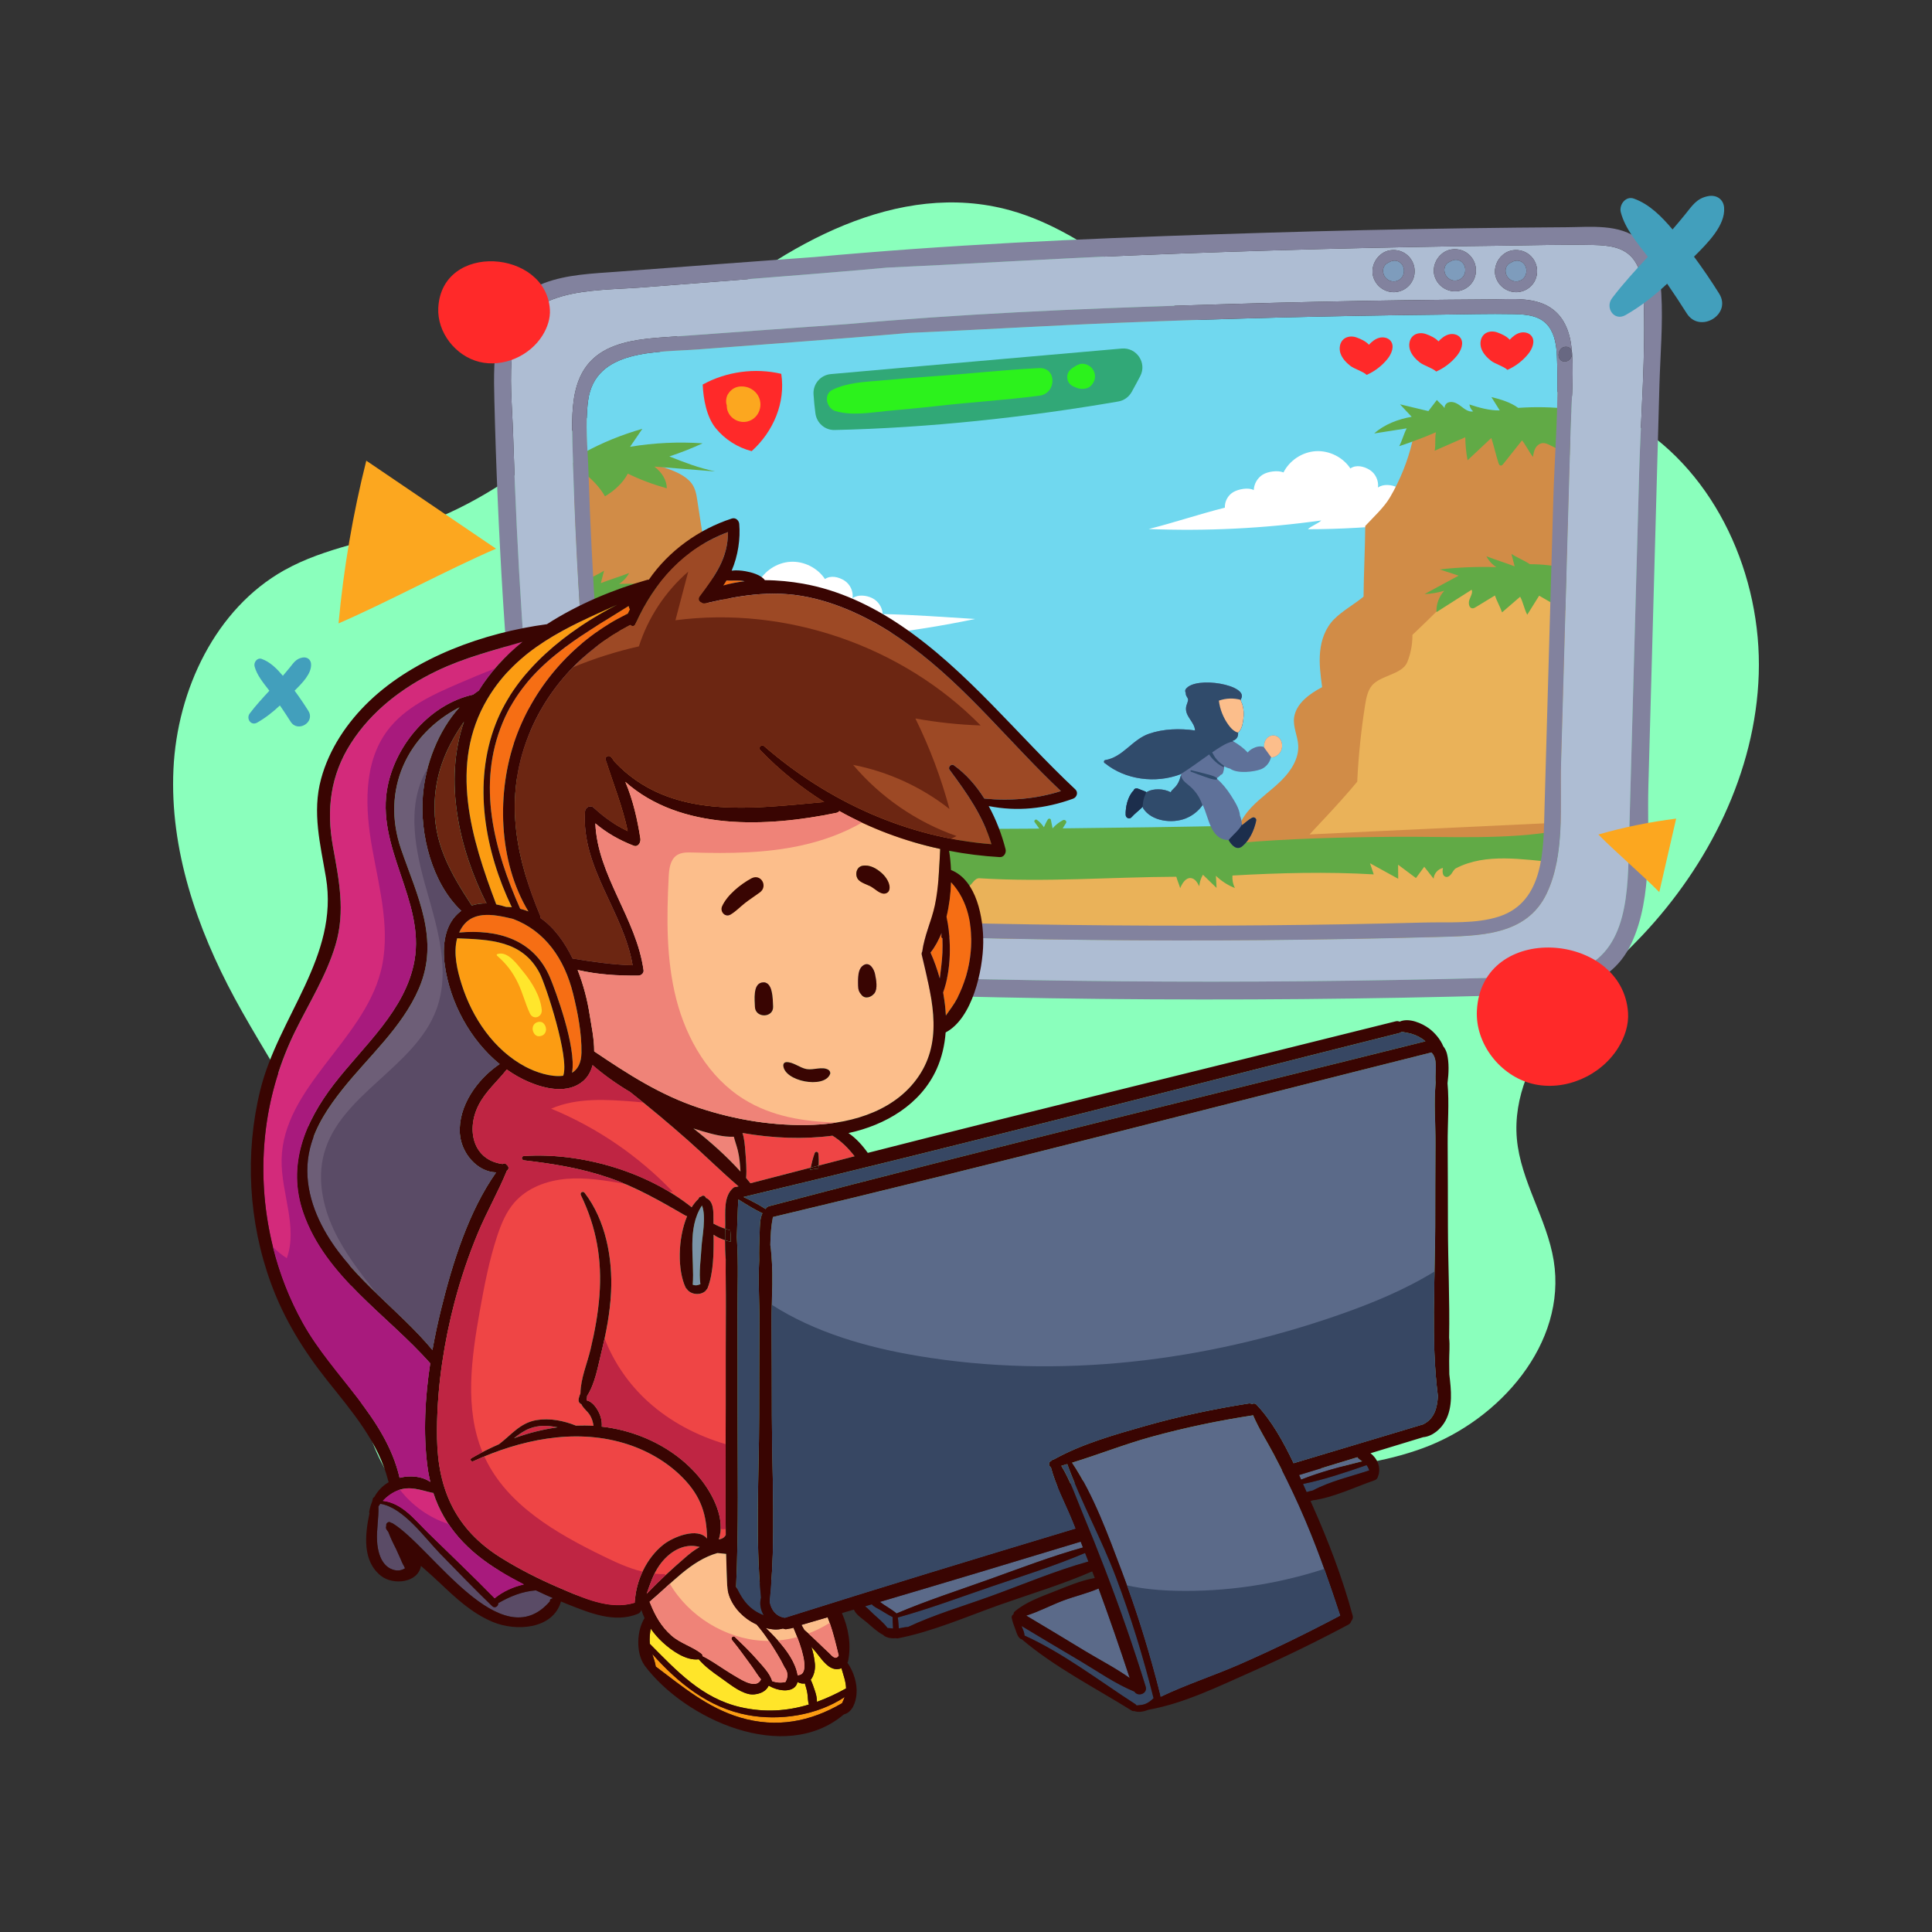 <?xml version="1.0" encoding="utf-8"?>
<!-- Generator: Adobe Illustrator 27.5.0, SVG Export Plug-In . SVG Version: 6.00 Build 0)  -->
<svg version="1.1" xmlns="http://www.w3.org/2000/svg" xmlns:xlink="http://www.w3.org/1999/xlink" x="0px" y="0px"
	 viewBox="0 0 500 500" style="enable-background:new 0 0 500 500;" xml:space="preserve">
<rect x="0" y="0" width="500" height="500" fill="#333333" stroke="none"/>
<g id="OBJECTS_1_">
	<path style="fill:#8AFFBC;" d="M422.772,109.521c-30.178-18.413-69.832-7.147-102.185-21.063
		c-20.956-9.013-37.353-28.029-59.278-34.057c-28.834-7.927-58.341,8.803-81.072,28.351c-22.731,19.548-43.578,43.181-71.667,53.083
		c-11.658,4.11-24.271,5.708-35.072,11.78c-17.627,9.908-27.649,30.792-28.611,51.475c-0.962,20.683,6.045,41.099,15.868,59.285
		c10.076,18.654,23.379,36.092,27.964,56.855c4.146,18.778,0.788,38.964,7.301,57.04c10.003,27.768,41.303,42.547,70.033,41.859
		c48.362-1.159,90.01-33.142,139.42-33.665c21.126-0.224,42.91,1.586,62.755-5.675c19.846-7.261,37.333-27.098,33.872-48.535
		c-1.756-10.878-8.555-20.551-9.536-31.525c-0.962-10.765,3.889-21.249,10.421-29.654c6.532-8.405,14.737-15.248,22.022-22.971
		c17.161-18.192,29.337-42.201,30.154-67.624C455.979,149.056,444.158,122.57,422.772,109.521z"/>
	<g>
		<path style="fill:#70D8EF;" d="M400.801,84.498c-2.078-2.801-5.62-3.135-8.936-3.208c-6.56-0.136-13.156,0.072-19.716,0.144
			c-27.414,0.298-54.829,0.994-82.225,2.087c-18.225,0.723-36.468,1.834-54.703,2.638c-4.807,0.416-9.623,0.822-14.439,1.202
			c-13.355,1.066-26.719,2.06-40.074,3.063c-10.626,0.795-26.683-0.181-28.499,13.219c-0.813,6.018-0.109,12.388,0.09,18.433
			c0.208,6.614,0.479,13.228,0.813,19.833c0.642,12.975,1.518,25.933,2.629,38.872c1.075,12.641,1.645,25.716,4.093,38.194
			c1.138,5.792,3.659,11.123,9.253,14.033c4.924,2.557,10.761,3.126,16.246,3.452c27.08,1.635,54.26,2.304,81.385,2.765
			c27.08,0.452,54.169,0.443,81.24-0.027c6.903-0.117,13.798-0.271,20.692-0.452c6.234-0.163,13.355,0.407,19.346-1.563
			c11.746-3.858,11.43-17.674,11.71-27.577c0.75-26.52,1.509-53.031,2.259-79.551c0.352-12.515,1.5-25.273,0.967-37.77
			C402.816,89.612,402.463,86.721,400.801,84.498z"/>
		<g>
			<defs>
				<path id="SVGID_1_" d="M406.665,106.329c-0.09,1.699-0.163,3.388-0.208,5.069c0,0.154-0.009,0.307-0.009,0.461
					c-0.063,2.006-0.118,4.003-0.172,6.009c-0.28,9.749-0.56,19.49-0.84,29.231c-0.054,1.943-0.109,3.876-0.163,5.81
					c-0.018,0.533-0.027,1.075-0.045,1.608c-0.036,1.157-0.063,2.304-0.099,3.461c-0.37,13.219-0.75,26.448-1.129,39.667
					c-0.118,4.382,0.036,9.108-0.063,13.852c-0.009,0.461-0.018,0.922-0.036,1.383c-0.018,0.678-0.045,1.364-0.081,2.042
					c-0.144,2.801-0.425,5.584-0.958,8.277c-0.551,2.819-1.364,5.539-2.584,8.078c-5.268,11.024-17.629,10.933-28.49,11.231
					c-14.81,0.398-29.628,0.669-44.447,0.795c-29.89,0.253-59.789-0.045-89.671-0.913c-14.809-0.434-29.619-1.003-44.42-1.708
					c-10.292-0.488-23.104-0.117-30.938-7.807c-1.925-1.888-3.37-4.12-4.464-6.569c-1.184-2.647-1.961-5.548-2.503-8.53
					c-0.226-1.265-0.416-2.548-0.578-3.84c-0.343-2.882-0.542-5.774-0.741-8.539c0-0.009,0-0.009,0-0.018
					c-0.126-1.906-0.262-3.75-0.443-5.485c-1.355-13.21-2.476-26.439-3.352-39.676c0,0,0,0,0-0.009
					c-0.072-0.94-0.127-1.87-0.19-2.81c-0.063-0.949-0.117-1.898-0.172-2.846c-0.09-1.382-0.172-2.765-0.244-4.156
					c-0.443-7.545-0.795-15.09-1.075-22.644v-0.009c-0.054-1.419-0.109-2.837-0.145-4.265v-0.009
					c-0.045-1.202-0.081-2.403-0.126-3.614c-0.045-1.681-0.09-3.37-0.136-5.051c-0.253-10.147-0.461-21.08,10.997-25.318
					c5.123-1.888,10.798-2.051,16.201-2.449c7.31-0.533,14.62-1.066,21.93-1.59c7.283-0.533,14.557-1.057,21.839-1.563
					c3.614-0.325,7.238-0.614,10.87-0.903c29.61-2.358,59.374-3.443,89.065-4.319c14.855-0.434,29.71-0.759,44.573-0.967
					c7.427-0.099,14.864-0.172,22.291-0.217c5.286-0.036,11.737-0.786,16.129,2.711c3.533,2.81,4.572,7.274,4.834,11.512
					C407.171,96.534,406.9,101.449,406.665,106.329z"/>
			</defs>
			<clipPath id="SVGID_00000012440443958033642610000014393845772547867537_">
				<use xlink:href="#SVGID_1_"  style="overflow:visible;"/>
			</clipPath>
			<g style="clip-path:url(#SVGID_00000012440443958033642610000014393845772547867537_);">
				<path style="fill:#FFFFFF;" d="M341.95,134.694c-14.781,2.068-29.748,2.81-44.661,2.213c6.381-1.59,13.327-3.932,19.708-5.522
					c-0.077-1.569,0.754-3.151,2.09-3.979s4.014-1.341,5.385-0.572c0.059-1.588,0.94-3.123,2.281-3.974
					c1.341-0.852,3.949-1.216,5.411-0.593c1.569-3.12,4.871-5.295,8.357-5.503c3.486-0.208,7.024,1.558,8.953,4.469
					c1.474-1.012,3.45-0.583,4.972,0.354c1.523,0.937,2.41,2.812,2.17,4.584c1.414-0.987,3.548-0.76,5.095,0.001
					c1.547,0.761,2.623,2.401,2.704,4.123c8.171,0.168,15.768,0.784,23.926,1.27c-16.548,3.433-32.967,5.378-49.867,5.4
					C339.398,136.083,341.023,135.576,341.95,134.694z"/>
				<g>
					<path style="fill:#61AA46;" d="M403.936,211.496c-0.009,0.461-0.018,0.922-0.036,1.383c-0.018,0.678-0.045,1.364-0.081,2.042
						c-0.144,2.801-0.425,5.584-0.958,8.277c-0.551,2.819-1.364,5.539-2.584,8.078c-5.268,11.024-17.629,10.933-28.49,11.231
						c-14.81,0.398-29.628,0.669-44.447,0.795c-29.89,0.253-59.789-0.045-89.671-0.913c-14.809-0.434-29.619-1.003-44.42-1.708
						c-10.292-0.488-23.104-0.117-30.938-7.807c-1.925-1.888-3.37-4.12-4.464-6.569c-1.184-2.647-1.961-5.548-2.503-8.53
						c-0.226-1.265-0.416-2.548-0.578-3.84c1.13,0.018,2.268,0.036,3.398,0.054c4.364,0.072,8.737,0.136,13.102,0.19
						c-0.38-0.587-0.732-1.211-0.931-1.861c-0.118-0.37,0.334-0.596,0.605-0.37c0.732,0.596,1.283,1.464,1.807,2.25
						c0.199,0,0.407,0,0.605,0.009c-0.199-0.425-0.389-0.858-0.579-1.292c-0.217-0.479,0.398-0.876,0.705-0.434
						c0.343,0.497,0.705,0.976,1.012,1.482c0.054,0.081,0.108,0.172,0.163,0.253c5.015,0.063,10.039,0.127,15.054,0.172
						c-0.154-0.379-0.352-0.741-0.624-1.048c-0.352-0.407,0.163-0.94,0.578-0.596c0.397,0.325,1.012,0.985,1.274,1.654
						c0.768,0.009,1.545,0.018,2.322,0.027c-0.307-0.434-0.587-0.876-0.75-1.364c-0.108-0.325,0.298-0.678,0.605-0.479
						c0.226,0.154,0.434,0.343,0.641,0.533c-0.009-0.063-0.009-0.136-0.009-0.199c0-0.533,0.777-0.813,1.039-0.307
						c0.307,0.614,0.641,1.22,0.958,1.834h0.253c0.416-0.678,0.876-1.31,1.464-1.925c0.145-0.145,0.461-0.1,0.506,0.126
						c0.099,0.587,0.126,1.202,0.117,1.807c0.425,0.009,0.84,0.009,1.265,0.009c0.316-0.596,0.795-1.093,1.355-1.464
						c0.479-0.316,0.876,0.398,0.452,0.732c-0.262,0.208-0.488,0.461-0.66,0.741c0.885,0.009,1.78,0.009,2.666,0.018
						c8.223,0.054,16.445,0.09,24.668,0.09c-0.316-0.325-0.642-0.642-0.967-0.976c-0.262-0.262-0.018-0.813,0.38-0.678
						c0.461,0.163,0.867,0.416,1.247,0.705c-0.009-0.09-0.027-0.19-0.036-0.28c-0.072-0.524,0.705-0.84,1.03-0.452
						c0.47,0.533,0.885,1.093,1.256,1.69h0.262c0.38-0.669,0.777-1.319,1.211-1.961c0.235-0.352,0.922-0.154,0.741,0.298
						c-0.226,0.56-0.461,1.111-0.714,1.663h1.256c0.145-0.316,0.316-0.615,0.533-0.886c0.325-0.416,0.895-1.147,1.5-0.958
						c0.19,0.054,0.352,0.226,0.343,0.443c-0.009,0.542-0.596,0.822-0.94,1.193c-0.054,0.063-0.108,0.136-0.163,0.199
						c5.141,0,10.274-0.009,15.415-0.027c6.262-0.018,12.524-0.054,18.785-0.108c-0.379-0.578-0.795-1.13-1.211-1.699
						c-0.244-0.334,0.226-0.822,0.569-0.587c0.759,0.524,1.346,1.184,1.843,1.934c0.298-0.696,0.614-1.373,1.021-2.024
						c0.181-0.28,0.696-0.289,0.777,0.09c0.145,0.741,0.298,1.482,0.452,2.223c0.741-0.876,1.617-1.554,2.674-2.123
						c0.479-0.253,1.102,0.253,0.786,0.759c-0.271,0.452-0.551,0.912-0.849,1.364c15.225-0.154,30.45-0.379,45.676-0.696
						c6.921-0.136,13.843-0.298,20.764-0.479c0.551-0.009,1.093-0.018,1.645-0.036c-0.262-0.298-0.542-0.578-0.849-0.813
						c-0.253-0.199-0.524-0.37-0.813-0.506c-0.352-0.163-0.117-0.741,0.253-0.632c0.416,0.126,0.822,0.271,1.202,0.461
						c0.452,0.217,0.876,0.488,1.256,0.849c0.163,0.154,0.361,0.362,0.551,0.605c0.244-0.009,0.488-0.018,0.741-0.027
						c-0.208-0.38-0.407-0.768-0.461-1.202c-0.054-0.352,0.398-0.443,0.614-0.271c0.398,0.298,0.651,0.768,0.904,1.184
						c0.054,0.09,0.108,0.172,0.163,0.253c0.66-0.018,1.319-0.036,1.979-0.054c0.117-0.407,0.28-0.795,0.533-1.13
						c0.298-0.398,0.75-0.922,1.292-0.822c0.181,0.036,0.289,0.253,0.244,0.425c-0.108,0.389-0.551,0.615-0.804,0.913
						c-0.145,0.181-0.271,0.38-0.361,0.587c0.361-0.009,0.714-0.027,1.075-0.036c0.226-0.461,0.605-0.858,0.994-1.184
						c0.524-0.452,1.093-0.858,1.807-0.759c0.253,0.036,0.407,0.407,0.262,0.614c-0.352,0.488-0.876,0.696-1.337,1.057
						c-0.09,0.072-0.163,0.154-0.253,0.226c16.662-0.461,33.324-0.994,49.986-1.645C402.725,211.234,403.34,211.315,403.936,211.496
						z"/>
					<path style="fill:#EAB259;" d="M402.861,223.197c-0.551,2.819-1.364,5.539-2.584,8.078
						c-5.268,11.024-17.629,10.933-28.49,11.231c-14.81,0.398-29.628,0.669-44.447,0.795c-29.89,0.253-59.789-0.045-89.671-0.913
						c-14.809-0.434-29.619-1.003-44.42-1.708c-10.292-0.488-23.104-0.117-30.938-7.807c-1.925-1.888-3.37-4.12-4.464-6.569
						c6.352-1.283,12.804-2.06,19.283-2.331c-0.217,0.614-0.66,1.672-0.876,2.286c1.879-0.316,3.695-0.94,5.376-1.834
						c0,0.985,0.262,1.979,0.768,2.828c0.461-0.714,0.922-1.428,1.391-2.141c0.876,0.777,1.753,1.563,2.63,2.34
						c0.135-0.876,0.027-1.798-0.307-2.629c1.193,0.867,2.385,1.735,3.578,2.593c-0.334-0.786-0.678-1.581-1.012-2.376
						c11.277-0.271,22.092,0.506,33.152,2.693c1.048,0.199,2.123,1.075,3.045,1.608c-0.1-0.443-0.208-0.904-0.118-1.346
						c0.09-0.443,0.434-0.876,0.895-0.904c0.325-0.018,0.633,0.172,0.922,0.352c0.913,0.596,1.834,1.184,2.756,1.78
						c0.009-0.795,0.009-1.59,0.009-2.394c1.012,1.238,2.286,2.241,3.723,2.927c0.009-0.913,0.009-1.825,0.018-2.738
						c3.47-0.199,6.533-0.054,9.975,0.407c0.542,0.678,1.364,1.554,1.898,2.232c0.632-0.705,1.256-1.41,1.888-2.114
						c0.307,0.831,0.614,1.663,0.931,2.494c0.479-0.569,0.967-1.13,1.455-1.69c-0.38,0.551,0.388,1.292,1.048,1.175
						c0.66-0.118,1.111-0.705,1.536-1.229c0.425-0.515,0.985-1.048,1.653-1.003c17.168,1.075,33.758-0.307,50.962-0.389
						c0.307,1.075,0.687,1.87,1.003,2.946c0.533-1.265,1.455-2.774,2.819-2.593c1.039,0.136,1.654,1.184,2.123,2.105
						c0.09-1.048,0.416-2.078,0.949-2.982c1.175,1.139,2.349,2.277,3.524,3.416c-0.054-1.048-0.108-2.096-0.163-3.135
						c1.41,1.364,3.09,2.449,4.906,3.163c-0.497-0.994-0.714-2.123-0.632-3.235c12.099-0.687,24.469-1.012,36.568-0.298
						c-0.325-0.967-0.642-1.925-0.967-2.882c2.431,1.346,4.861,2.684,7.301,4.021c-0.009-1.211-0.018-2.431-0.027-3.641
						c1.536,1.148,3.081,2.304,4.617,3.452c0.732-0.958,1.419-1.952,2.151-2.919c0.804,1.03,1.617,2.051,2.422,3.081
						c0.09-1.31,1.12-2.503,2.412-2.774c-0.172,0.876-0.154,2.06,0.705,2.295c0.597,0.172,1.184-0.325,1.536-0.84
						c0.352-0.515,0.642-1.13,1.202-1.41C384.572,220.712,393.879,222.429,402.861,223.197z"/>
				</g>
				<g>
					<path style="fill:#D18C47;" d="M249.75,217.369c-14.222,0.533-28.752,0.759-43.272,0.678
						c-13.156-0.072-26.294-0.389-39.179-0.958c-2.548-0.117-5.295-0.289-7.238-1.383c-0.822-0.47-1.428-1.066-1.897-1.717
						c-0.47-0.632-0.822-1.328-1.148-1.997c-1.057-2.187-2.051-4.382-2.991-6.596c0-0.009,0-0.009,0-0.018
						c-0.126-1.906-0.262-3.75-0.443-5.485c-1.355-13.21-2.476-26.439-3.352-39.676c0,0,0,0,0-0.009
						c-0.072-0.94-0.127-1.87-0.19-2.81c-0.063-0.949-0.117-1.898-0.172-2.846c-0.09-1.382-0.172-2.765-0.244-4.156
						c-0.443-7.545-0.795-15.09-1.075-22.644v-0.009c0.226-0.352,0.452-0.696,0.696-1.039c0.831-1.193,1.798-2.358,2.964-3.407
						c0.976-0.885,2.096-1.699,3.388-2.395c2.837-1.509,9.162-1.897,12.542-0.994c1.175,0.316,2.385,0.65,3.551,1.03
						c3.027,0.958,5.819,2.205,7.283,4.147c1.003,1.337,1.247,2.855,1.473,4.337c1.021,6.578,2.033,13.156,3.045,19.743
						c5.277,1.464,10.274,3.958,12.731,7.364c3.949,5.476-1.057,12.162,1.635,17.963c6.705,1.401,10.653,6.894,8.439,11.286
						c2.196-0.253,4.445-0.506,6.641-0.253c2.196,0.262,4.364,1.148,5.105,2.53c0.741,1.401-0.081,2.937,0.199,4.409
						c0.407,2.124,3.036,3.768,5.801,4.879c2.774,1.12,5.873,1.925,8.304,3.352c2.421,1.419,4.057,3.759,2.756,5.72
						c4.328-0.407,8.927,0.705,11.819,2.864c1.943,1.455,3.081,3.343,3.262,5.268C250.274,215.499,250.139,216.456,249.75,217.369z"
						/>
					<path style="fill:#D18C47;" d="M406.448,111.858c-0.063,2.006-0.118,4.003-0.172,6.009c-0.28,9.749-0.56,19.49-0.84,29.231
						c-0.054,1.943-0.109,3.876-0.163,5.81c-0.018,0.533-0.027,1.075-0.045,1.608c-0.036,1.157-0.063,2.304-0.099,3.461
						c-0.37,13.219-0.75,26.448-1.129,39.667c-0.118,4.382,0.036,9.108-0.063,13.852c-0.009,0.461-0.018,0.922-0.036,1.383
						c-0.018,0.678-0.045,1.364-0.081,2.042c-14.096,2.53-28.725,1.509-43.137,1.645c-13.779,0.118-26.863,0.434-40.589,1.608
						c-0.226-1.527,0.036-3.045,0.615-4.491c0.678-1.735,1.825-3.352,3.135-4.735c2.404-2.539,5.367-4.545,7.843-7.03
						c2.476-2.476,4.491-5.656,4.292-9.054c-0.145-2.422-1.4-4.771-1.066-7.174c0.506-3.587,3.894-6.099,7.256-7.861
						c-0.416-3.054-0.831-6.135-0.524-9.199c0.298-3.063,1.392-6.153,3.632-8.394c2.168-2.178,5.223-3.849,7.608-5.828
						c0.054-5.991,0.388-12.298,0.443-18.297c2.087-2.25,4.888-4.807,6.415-7.427c2.638-4.509,4.581-9.37,5.774-14.394
						c0.253-1.057,0.479-2.123,0.66-3.19c10.924-1.437,23.538-1.265,34.526-0.316C402.635,110.955,404.677,111.172,406.448,111.858z
						"/>
					<path style="fill:#EAB259;" d="M405.273,152.908c-0.018,0.533-0.027,1.075-0.045,1.608c-0.036,1.157-0.063,2.304-0.099,3.461
						c-0.37,13.219-0.75,26.448-1.129,39.667c-0.118,4.382,0.036,9.108-0.063,13.852c-0.009,0.461-0.018,0.922-0.036,1.383
						c-21.839,1.066-43.1,1.988-64.985,3.072c0.849-0.922,1.708-1.834,2.557-2.747c0.271-0.28,0.533-0.569,0.795-0.849
						c0.217-0.226,0.425-0.452,0.642-0.678c2.846-3.063,5.674-6.153,8.34-9.379c0.316-6.659,1.003-13.31,2.051-19.897
						c0.28-1.726,0.614-3.533,1.69-4.906c2.168-2.747,7.915-2.9,9.216-6.144c0.895-2.223,1.355-4.653,1.328-7.048
						c2.105-1.979,4.184-3.985,6.226-6.027c2.042-2.042,4.057-4.111,6.036-6.217c4.202-4.464,13.662-2.268,19.77-1.843
						c2.629,0.181,5.395,0.669,7.391,2.394C405.065,152.709,405.174,152.799,405.273,152.908z"/>
					<path style="fill:#EAB259;" d="M208.574,220.288c-17.936-0.895-35.465-1.663-53.23-2.512c-0.226-1.265-0.416-2.548-0.578-3.84
						c-0.343-2.882-0.542-5.774-0.741-8.539c0-0.009,0-0.009,0-0.018c-0.126-1.906-0.262-3.75-0.443-5.485
						c-1.355-13.21-2.476-26.439-3.352-39.676c0,0,0,0,0-0.009c-0.072-0.94-0.127-1.87-0.19-2.81
						c-0.063-0.949-0.117-1.898-0.172-2.846h0.054c6.108-0.425,15.578-2.62,19.77,1.843c1.979,2.105,3.994,4.184,6.045,6.226
						c2.042,2.042,4.111,4.048,6.217,6.018c-0.027,2.395,0.434,4.825,1.328,7.048c1.31,3.244,7.048,3.397,9.216,6.144
						c1.084,1.374,1.419,3.181,1.69,4.906c1.048,6.587,1.735,13.237,2.051,19.897c2.223,2.693,4.554,5.286,6.921,7.852
						c1.102,1.193,2.214,2.376,3.316,3.56C207.183,218.796,207.878,219.538,208.574,220.288z"/>
					<path style="fill:#61AA46;" d="M405.436,147.098c-0.054,1.943-0.109,3.876-0.163,5.81c-0.018,0.533-0.027,1.075-0.045,1.608
						c-0.036,1.157-0.063,2.304-0.099,3.461c-2.304-1.193-4.473-2.476-6.795-3.813c-1.03,1.645-2.051,3.289-3.081,4.924
						c-0.759-1.364-1.075-3.28-1.834-4.653c-1.563,1.346-3.126,2.702-4.69,4.048c-0.425-1.301-1.428-3.081-1.843-4.373
						c-1.654,1.003-3.298,2.006-4.943,3.009c-0.271,0.163-0.56,0.334-0.886,0.316c-0.813-0.036-1.048-1.166-0.849-1.961
						c0.19-0.795,1.102-2.169,0.632-2.837c-3.027,1.925-6.054,3.858-9.081,5.783c0-0.045-0.009-0.099,0-0.145
						c-0.063-1.97,0.687-3.958,2.033-5.394c-1.663,0.497-3.388,0.795-5.114,0.867c2.846-1.581,5.973-3.199,8.819-4.771
						c-1.635-0.542-3.271-1.075-4.906-1.608c4.798-0.551,9.849-0.75,14.674-0.587c-1.084-0.696-1.988-1.671-2.575-2.819
						c2.376,0.931,4.915,1.69,7.301,2.611c-0.28-1.075-0.56-2.151-0.84-3.235c1.428,0.967,3.361,1.708,4.789,2.674
						C399.138,146.014,402.328,146.375,405.436,147.098z"/>
					<path style="fill:#61AA46;" d="M173.705,157.218c1.346,1.437,2.087,3.434,2.033,5.403c0.009,0.045,0,0.09,0,0.136
						c-3.027-1.925-6.054-3.858-9.081-5.783c-0.479,0.669,0.434,2.042,0.623,2.837c0.199,0.795-0.036,1.925-0.849,1.961
						c-0.316,0.018-0.615-0.154-0.885-0.316l-4.934-3.009c-0.425,1.292-1.428,3.072-1.843,4.373
						c-1.572-1.346-3.135-2.702-4.699-4.048c-0.759,1.374-1.075,3.289-1.825,4.653c-0.669-1.066-1.346-2.132-2.015-3.208
						c0,0,0,0,0-0.009c-0.072-0.94-0.127-1.87-0.19-2.81c-0.063-0.949-0.117-1.898-0.172-2.846c-0.09-1.382-0.172-2.765-0.244-4.156
						c0.641-0.027,1.283-0.045,1.925-0.045c1.428-0.967,3.37-1.708,4.789-2.674c-0.28,1.084-0.56,2.16-0.84,3.235
						c2.385-0.922,4.924-1.681,7.31-2.611c-0.596,1.148-1.5,2.123-2.584,2.819c4.825-0.163,9.885,0.036,14.674,0.587
						c-1.635,0.533-3.271,1.066-4.906,1.608c2.855,1.572,5.973,3.19,8.828,4.771C177.085,158.013,175.359,157.715,173.705,157.218z"
						/>
					<path style="fill:#61AA46;" d="M406.665,106.329c-0.09,1.699-0.163,3.388-0.208,5.069c0,0.154-0.009,0.307-0.009,0.461
						c-0.063,2.006-0.118,4.003-0.172,6.009c-1.708-0.949-3.452-1.852-5.214-2.693c-0.551-0.271-1.139-0.533-1.753-0.506
						c-0.831,0.036-1.545,0.623-1.943,1.319c-0.389,0.696-0.515,1.491-0.633,2.268c-1.057-1.364-1.771-2.937-2.828-4.292
						c-1.617,2.033-3.235,4.066-4.852,6.099c-0.172,0.217-0.416,0.47-0.705,0.425c-0.289-0.045-0.434-0.362-0.524-0.624
						c-0.678-2.015-1.193-4.5-1.87-6.515c-2.042,1.925-4.093,3.84-6.144,5.765c-0.371-1.97-0.578-3.958-0.596-5.954
						c-2.648,1.157-5.295,2.322-7.933,3.488c0.334-1.572,0-3.208,0.343-4.78c-2.006,0.867-4.048,1.681-6.108,2.422
						c-1.129,0.415-2.259,0.804-3.397,1.175c0.768-1.464,1.166-3.145,1.934-4.608c-2.801,0.443-5.602,0.877-8.403,1.319
						c2.602-2.34,6.144-3.687,9.686-4.31l-3.009-3.226c2.367,0.569,4.961,1.175,7.337,1.753c0.732-0.967,1.464-1.925,2.196-2.882
						c0.596,0.705,1.455,1.337,1.997,2.096c-0.036-0.542,0.316-1.166,0.867-1.41c0.858-0.37,1.88-0.063,2.656,0.434
						c1.238,0.786,2.413,2.132,3.867,1.825c-0.533-0.452-0.885-1.102-0.958-1.78c2.367,0.804,5.331,1.617,7.843,1.536
						c-0.723-1.148-1.437-2.304-2.16-3.452c2.358,0.569,5.024,1.373,6.93,2.801c4.4-0.307,8.837-0.217,13.228,0.271
						C406.312,105.994,406.493,106.157,406.665,106.329z"/>
					<path style="fill:#61AA46;" d="M172.567,126.379c-3.569-1.003-6.967-2.277-10.084-3.804c-1.184,2.241-3.235,4.283-5.918,5.873
						c-1.066-1.852-2.539-3.587-4.355-5.15c-0.831-0.732-1.726-1.419-2.693-2.06c-0.181,0.777-0.569,1.536-1.111,2.232
						c-0.045-1.202-0.081-2.403-0.126-3.614c0.723-1.075,1.662-2.042,2.946-2.756c4.527-2.494,9.596-4.572,15.017-6.126
						c-1.066,1.554-2.123,3.099-3.181,4.653c6.117-1.021,12.497-1.328,18.776-0.895c-2.738,1.265-5.62,2.403-8.602,3.397
						c4.165,1.635,7.229,2.864,11.828,3.876c-4.455-0.361-8.918-0.714-13.373-1.066l-2.358-0.19
						C171.383,122.286,172.558,124.328,172.567,126.379z"/>
				</g>
				<path style="fill:#FFFFFF;" d="M205.98,163.32c-14.781,2.068-29.748,2.81-44.661,2.213c6.381-1.59,13.327-3.932,19.708-5.522
					c-0.077-1.569,0.754-3.151,2.089-3.979c1.336-0.827,4.015-1.341,5.385-0.572c0.059-1.588,0.94-3.122,2.281-3.974
					c1.341-0.852,3.949-1.216,5.411-0.594c1.568-3.12,4.871-5.295,8.357-5.503c3.486-0.208,7.024,1.558,8.952,4.469
					c1.474-1.012,3.45-0.583,4.972,0.355c1.523,0.937,2.41,2.812,2.17,4.583c1.414-0.987,3.548-0.76,5.094,0.001
					c1.547,0.761,2.623,2.4,2.704,4.123c8.171,0.168,15.768,0.784,23.926,1.27c-16.548,3.433-32.967,5.378-49.867,5.399
					C203.428,164.708,205.053,164.201,205.98,163.32z"/>
				<g>
					<path style="fill:#5F7199;" d="M331.262,194.77c-0.488,0.696-1.364,1.238-2.241,1.256c-0.045,0.009-0.081,0.009-0.126,0.009
						c-0.226,1.256-1.283,2.566-2.575,3.054c-1.726,0.65-6.054,1.247-8.006-0.181c-0.497-0.108-0.994-0.316-1.473-0.551
						c-0.036,0.542-0.145,1.102-0.298,1.581c-0.099,0.316-0.334,0.533-0.633,0.596c-0.28,0.371-0.651,0.651-1.093,0.877
						c1.5,1.328,2.72,2.801,3.813,4.545c0.904,1.446,2.16,3.352,2.286,5.159c0.289,0.714,0.461,1.491,0.488,2.259
						c0.009,0.063,0.009,0.117,0.009,0.181c0.154-0.117,0.307-0.226,0.452-0.343c0.705-0.533,1.401-1.202,2.187-1.59
						c0.633-0.307,1.265,0.307,1.003,0.876c0,0.036,0.009,0.072,0,0.109c-0.524,2.304-1.654,4.816-3.515,6.379
						c-1.446,1.22-2.792-0.19-3.569-1.563c0-0.009-0.009-0.009-0.009-0.018h-0.226c-4.491-0.244-4.87-5.774-6.479-9.09
						c-0.027,0.036-0.045,0.072-0.072,0.099c-1.075,1.5-2.575,2.702-4.364,3.406c-3.488,1.364-8.792,0.75-10.96-2.611
						c-0.09-0.145-0.117-0.289-0.108-0.416c0-0.009,0-0.018-0.009-0.018l-0.036,0.036c-0.922,0.931-2.033,1.717-2.918,2.72
						c-0.506,0.56-1.419,0.126-1.455-0.578c-0.108-1.988,0.533-4.888,2.051-6.379c0.027-0.145,0.099-0.271,0.244-0.37
						c0.479-0.37,1.093-0.009,1.581,0.181c0.47,0.19,0.994,0.343,1.428,0.596c0.027,0.009,0.054,0.027,0.081,0.045
						c0.063-0.045,0.117-0.09,0.19-0.126c1.509-0.867,4.265-0.858,6.054,0.126c0.181-0.334,0.452-0.642,0.759-0.922
						c1.102-0.994,1.536-2.069,1.888-3.434c0.027-0.099,0.054-0.208,0.081-0.316c0-0.018,0.018-0.036,0.018-0.054
						c-0.09,0.036-0.181,0.063-0.271,0.1c-0.009,0-0.009,0.009-0.018,0.009c-3.235,1.211-6.84,1.563-10.292,1.039
						c-3.343-0.497-6.542-1.798-9.144-3.913c-0.018-0.018-0.045-0.018-0.072-0.027c-0.316-0.145-0.262-0.732,0.09-0.795
						c4.635-0.75,6.967-5.295,11.367-6.822c3.759-1.301,7.997-1.4,11.909-0.849c-0.117-2.259-2.684-3.623-2.313-6.09
						c0.09-0.596,0.569-1.428,0.506-1.988c-0.027-0.226-0.506-0.895-0.551-1.139c-0.045-0.19-0.054-0.352-0.045-0.497
						c-0.163-0.271-0.208-0.705-0.009-0.976c2.503-3.551,16.563-1.057,14.295,2.557c0.018,0.072,0.018,0.154,0,0.226
						c-0.009,0.063-0.027,0.126-0.063,0.181c0.732,1.41,0.867,3.045,0.696,4.608c-0.135,1.193-0.389,2.873-1.391,3.66v0.009
						c0.09,0.569-0.045,1.148-0.47,1.59c-0.271,0.271-0.614,0.461-0.976,0.551c0.081,0.045,0.154,0.09,0.235,0.136
						c1.328,0.75,2.72,1.789,3.705,2.864c0.37-0.461,0.922-0.84,1.364-1.066c0.822-0.434,1.871-0.66,2.774-0.38
						c0.045,0.009,0.09,0.027,0.135,0.045c-0.135-1.066,0.343-2.223,1.31-2.747c1.021-0.542,2.223-0.208,2.855,0.75
						C332.012,192.367,331.948,193.768,331.262,194.77z"/>
					<path style="fill:#304B6B;" d="M311.184,208.415c-1.075,1.5-2.575,2.702-4.364,3.406c-3.488,1.364-8.792,0.75-10.96-2.611
						c-0.09-0.145-0.117-0.289-0.108-0.416c0-0.009,0-0.018-0.009-0.018c-0.931,0.949-2.06,1.744-2.955,2.756
						c-0.506,0.56-1.419,0.126-1.455-0.578c-0.108-1.988,0.533-4.888,2.051-6.379c0.027-0.145,0.099-0.271,0.244-0.37
						c0.479-0.37,1.093-0.009,1.581,0.181c0.497,0.199,1.057,0.361,1.509,0.642c0.063-0.045,0.117-0.09,0.19-0.126
						c1.509-0.867,4.265-0.858,6.054,0.126c0.181-0.334,0.452-0.642,0.759-0.922c1.102-0.994,1.536-2.069,1.888-3.434
						c0.081,0.154,0.126,0.334,0.19,0.497c0.379,1.003,1.346,1.635,2.159,2.322c0.876,0.75,1.626,1.653,2.223,2.656
						C310.606,206.86,310.94,207.619,311.184,208.415z"/>
					<path style="fill:#304B6B;" d="M321.096,181.316c0.072-0.126,0.09-0.271,0.063-0.407c2.268-3.614-11.792-6.108-14.295-2.557
						c-0.199,0.271-0.154,0.705,0.009,0.976c-0.009,0.145,0,0.307,0.045,0.497c0.045,0.244,0.524,0.913,0.551,1.139
						c0.063,0.56-0.416,1.391-0.506,1.988c-0.37,2.467,2.196,3.831,2.313,6.09c-3.913-0.551-8.15-0.452-11.909,0.849
						c-4.4,1.527-6.732,6.072-11.367,6.822c-0.353,0.063-0.407,0.65-0.09,0.795c0.027,0.009,0.054,0.009,0.072,0.027
						c5.295,4.301,13.066,5.259,19.436,2.873c0.66-0.389,1.301-0.804,1.934-1.229c1.892-1.266,3.719-2.629,5.585-3.933
						c0.283,0.493,0.678,0.946,1.031,1.313c0.76,0.79,1.55,1.391,2.519,1.898c0.222,0.116,0.392-0.199,0.188-0.335
						c-0.834-0.556-1.646-1.294-2.22-2.117c-0.278-0.398-0.5-0.86-0.749-1.297c0.788-0.538,1.584-1.062,2.401-1.555
						c0.949-0.569,2.006-1.111,3.081-1.283c-0.081-0.045-0.154-0.09-0.235-0.136c0.362-0.09,0.705-0.28,0.976-0.551
						c0.425-0.443,0.56-1.03,0.47-1.599c1.003-0.786,1.256-2.467,1.391-3.66C321.964,184.361,321.828,182.726,321.096,181.316z"/>
					<path style="fill:#FCBE8B;" d="M321.792,185.924c-0.135,1.193-0.389,2.873-1.391,3.66c-0.235-0.045-0.452-0.135-0.66-0.244
						c-0.705-0.371-1.256-0.985-1.735-1.627c-1.364-1.834-2.295-4.111-2.566-6.388c1.816-0.65,3.849-0.723,5.72-0.19
						c-0.009,0.063-0.027,0.126-0.063,0.181C321.828,182.726,321.964,184.361,321.792,185.924z"/>
					<path style="fill:#FCBE8B;" d="M331.262,194.77c-0.488,0.696-1.364,1.238-2.241,1.256c-0.117-0.145-0.226-0.298-0.334-0.443
						c-0.551-0.759-1.102-1.527-1.654-2.295c0.045,0.009,0.09,0.027,0.135,0.045c-0.135-1.066,0.343-2.223,1.31-2.747
						c1.021-0.542,2.223-0.208,2.855,0.75C332.012,192.367,331.948,193.768,331.262,194.77z"/>
					<path style="fill:#1C2E4C;" d="M325.054,212.499c0,0.036,0.009,0.072,0,0.109c-0.524,2.304-1.654,4.816-3.515,6.379
						c-1.446,1.22-2.792-0.19-3.569-1.563c0.172-0.235,0.371-0.461,0.569-0.669c0.958-1.048,2.223-2.087,2.864-3.379
						c0.009,0.063,0.009,0.117,0.009,0.181c0.154-0.117,0.307-0.226,0.452-0.343c0.705-0.533,1.401-1.202,2.187-1.59
						C324.684,211.315,325.316,211.93,325.054,212.499z"/>
					<path style="fill:#1C2E4C;" d="M296.637,204.981c-0.135,0.551-0.425,1.057-0.587,1.59c-0.217,0.723-0.298,1.491-0.343,2.241
						c-0.922,0.931-2.033,1.717-2.918,2.72c-0.506,0.56-1.419,0.126-1.455-0.578c-0.108-1.988,0.533-4.888,2.051-6.379
						c0.027-0.145,0.099-0.271,0.244-0.37c0.479-0.37,1.093-0.009,1.581,0.181C295.679,204.574,296.203,204.728,296.637,204.981z"/>
					<path style="fill:#304B6B;" d="M314.846,201.277c-0.892-0.576-2.009-0.782-3.025-1.061c-1.161-0.319-2.33-0.587-3.501-0.863
						c-0.24-0.057-0.313,0.279-0.093,0.362c1.131,0.428,2.255,0.864,3.402,1.252c0.999,0.338,2.029,0.784,3.092,0.806
						C315,201.779,315.054,201.411,314.846,201.277z"/>
				</g>
				<path style="fill:#FF2929;" d="M202.188,96.746c-6.81-1.598-14.197-0.59-20.33,2.773c0.162,3.743,1,8.378,3.362,11.285
					c2.363,2.907,5.678,5.026,9.309,5.95C200.138,111.702,203.341,104.206,202.188,96.746z"/>
				<path style="fill:#31A877;" d="M211.032,106.997c-0.225-1.649-0.389-3.307-0.492-4.969c-0.165-2.66,1.818-4.975,4.472-5.212
					c25.252-2.262,50.072-4.367,75.28-6.613c3.853-0.343,6.594,3.705,4.802,7.133c-0.728,1.392-1.475,2.77-2.223,4.113
					c-0.723,1.298-1.987,2.202-3.451,2.454c-23.81,4.11-49.216,6.847-73.434,7.383C213.484,111.343,211.37,109.478,211.032,106.997z
					"/>
				<path style="fill:#FF2929;" d="M353.693,97.021c2.085-0.92,3.945-2.344,5.377-4.116c1.072-1.326,1.888-3.305,0.845-4.654
					c-0.666-0.861-1.915-1.112-2.967-0.83c-1.052,0.282-1.931,1.004-2.672,1.801c-0.759-0.889-2.151-1.519-3.253-1.907
					c-1.102-0.389-2.428-0.29-3.312,0.475c-1.016,0.879-1.22,2.444-0.778,3.712c0.442,1.268,1.414,2.28,2.458,3.125
					C350.436,95.472,352.723,96.092,353.693,97.021z"/>
				<path style="fill:#FF2929;" d="M371.692,96.153c2.085-0.92,3.945-2.344,5.377-4.116c1.072-1.326,1.888-3.305,0.845-4.654
					c-0.666-0.861-1.915-1.112-2.967-0.83c-1.052,0.282-1.931,1.004-2.672,1.801c-0.759-0.889-2.15-1.519-3.253-1.907
					c-1.102-0.389-2.428-0.29-3.312,0.475c-1.016,0.879-1.22,2.444-0.778,3.712c0.442,1.268,1.414,2.281,2.458,3.125
					C368.435,94.605,370.722,95.225,371.692,96.153z"/>
				<path style="fill:#FF2929;" d="M390.125,95.72c2.085-0.92,3.945-2.344,5.377-4.116c1.072-1.326,1.888-3.305,0.845-4.654
					c-0.666-0.861-1.915-1.112-2.967-0.83c-1.052,0.282-1.931,1.005-2.672,1.801c-0.759-0.889-2.15-1.519-3.253-1.907
					c-1.102-0.389-2.428-0.29-3.312,0.475c-1.016,0.879-1.22,2.444-0.778,3.713c0.442,1.268,1.414,2.281,2.458,3.125
					C386.868,94.171,389.155,94.791,390.125,95.72z"/>
				<path style="fill:#2CF21C;" d="M268.891,95.263c-9.268,0.45-18.513,1.521-27.771,2.146c-4.481,0.302-8.962,0.7-13.437,1.093
					c-4.215,0.37-8.411,0.503-12.247,2.39c-2.457,1.208-1.491,4.842,0.822,5.508c4.311,1.241,8.964,0.373,13.362-0.05
					c4.18-0.402,8.365-0.763,12.537-1.238c8.939-1.018,17.943-1.552,26.864-2.714C273.459,101.821,273.583,95.035,268.891,95.263z"
					/>
				<path style="fill:#2CF21C;" d="M282.397,95.081c-0.766-0.739-2.139-1.211-3.177-0.778c-0.665,0.277-1.193,0.592-1.769,1.001
					c-0.891,0.632-1.396,1.568-1.225,2.681c0.073,0.479,0.245,0.874,0.548,1.252c0.391,0.488,0.818,0.705,1.403,0.931
					c0.373,0.144,0.76,0.344,1.157,0.402c1.141,0.169,2.33,0.03,3.147-0.893c0.572-0.646,0.926-1.435,0.91-2.315
					C283.376,96.529,282.997,95.66,282.397,95.081z"/>
				<path style="fill:#FCA71F;" d="M196.147,102.323c-0.641-1.068-1.757-1.866-2.962-2.17c-0.455-0.115-0.983-0.168-1.456-0.148
					c-1.449,0.062-2.587,0.791-3.339,2.01c-0.469,0.76-0.61,2.001-0.32,2.846c0.008,0.023,0.02,0.041,0.028,0.063
					c-0.002,0.088-0.011,0.175-0.007,0.264c0.12,2.8,3.076,4.679,5.691,3.794C196.509,108.06,197.617,104.773,196.147,102.323z"/>
			</g>
		</g>
		<path style="fill:#7E9CBC;" d="M393.963,72.315c1.61-1.166,1.413-4.003-0.564-4.724c-1.216-0.444-2.094,0.225-3.032,0.741
			c-0.533,0.578-0.853,1.287-0.698,2.189C390.014,72.528,392.311,73.511,393.963,72.315z"/>
		<path style="fill:#7E9CBC;" d="M362.266,72.315c1.61-1.166,1.413-4.003-0.564-4.724c-1.216-0.444-2.094,0.225-3.032,0.741
			c-0.533,0.578-0.853,1.287-0.698,2.189C358.316,72.528,360.614,73.511,362.266,72.315z"/>
		<path style="fill:#AEBDD3;" d="M422.861,67.261c-2.43-3.367-6.567-3.77-10.437-3.856c-7.659-0.17-15.352,0.083-23.013,0.169
			c-32.001,0.361-63.997,1.199-95.973,2.512c-21.277,0.874-42.563,2.211-63.851,3.18c-5.614,0.504-11.23,0.991-16.849,1.452
			c-15.59,1.279-31.188,2.478-46.785,3.683c-12.402,0.958-31.144-0.212-33.263,15.931c-0.952,7.251-0.121,14.923,0.104,22.204
			c0.247,7.966,0.563,15.93,0.948,23.891c0.757,15.626,1.78,31.24,3.069,46.831c1.26,15.227,1.925,30.975,4.781,46
			c1.328,6.987,4.276,13.404,10.796,16.904c5.75,3.086,12.568,3.77,18.971,4.167c31.607,1.962,63.335,2.777,94.994,3.323
			c31.607,0.546,63.224,0.535,94.831-0.029c8.051-0.144,16.101-0.324,24.15-0.54c7.273-0.195,15.583,0.489,22.575-1.882
			c13.72-4.653,13.344-21.298,13.672-33.224c0.879-31.944,1.758-63.888,2.638-95.832c0.415-15.068,1.754-30.44,1.123-45.501
			C425.208,73.421,424.798,69.945,422.861,67.261z M388.865,66.004c0.562-0.517,1.305-0.897,1.938-1.081
			c1.706-0.493,3.617-0.132,4.992,0.999c2.888,2.376,2.643,6.933-0.564,8.891c-3.22,1.966-7.381,0.161-8.231-3.503
			C386.561,69.41,387.398,67.228,388.865,66.004z M373.035,65.787c0.562-0.518,1.305-0.898,1.939-1.081
			c1.706-0.493,3.617-0.132,4.992,0.999c2.888,2.376,2.643,6.933-0.563,8.891c-3.22,1.966-7.381,0.16-8.231-3.503
			C370.731,69.193,371.568,67.011,373.035,65.787z M357.168,66.004c0.562-0.517,1.305-0.897,1.939-1.081
			c1.706-0.493,3.617-0.132,4.992,0.999c2.888,2.376,2.643,6.933-0.564,8.891c-3.22,1.966-7.381,0.161-8.231-3.503
			C354.864,69.41,355.701,67.228,357.168,66.004z M406.457,111.398c-0.407,14.376-0.822,28.752-1.229,43.119
			c-0.407,14.376-0.813,28.752-1.229,43.128c-0.298,10.761,1.084,23.565-3.723,33.631c-5.268,11.024-17.629,10.933-28.49,11.231
			c-14.81,0.398-29.628,0.669-44.447,0.795c-29.89,0.253-59.789-0.045-89.671-0.913c-14.809-0.434-29.619-1.003-44.42-1.708
			c-10.292-0.488-23.104-0.118-30.938-7.807c-8.259-8.105-7.644-22.481-8.728-32.98c-1.455-14.141-2.629-28.318-3.542-42.495
			c-0.904-14.186-1.536-28.39-1.898-42.594c-0.253-10.147-0.461-21.08,10.997-25.318c5.123-1.888,10.798-2.051,16.201-2.449
			c7.31-0.533,14.62-1.066,21.93-1.59c7.283-0.533,14.557-1.057,21.839-1.563c3.614-0.325,7.238-0.614,10.87-0.903
			c29.61-2.358,59.374-3.443,89.065-4.319c14.855-0.434,29.71-0.759,44.573-0.967c7.427-0.099,14.864-0.172,22.291-0.217
			c5.286-0.036,11.737-0.786,16.129,2.711c3.533,2.81,4.572,7.274,4.834,11.512C407.27,98.215,406.638,104.874,406.457,111.398z"/>
		<path style="fill:#7E9CBC;" d="M378.132,72.098c1.61-1.166,1.413-4.003-0.564-4.724c-1.215-0.444-2.094,0.225-3.032,0.741
			c-0.533,0.579-0.853,1.287-0.698,2.189C374.183,72.311,376.48,73.294,378.132,72.098z"/>
		<path style="fill:#82829E;" d="M424.301,62.069c-5.127-4.207-12.658-3.301-18.823-3.263c-8.674,0.054-17.347,0.143-26.02,0.267
			c-17.346,0.248-34.69,0.636-52.029,1.164c-34.66,1.055-69.395,2.359-103.962,5.194c-4.237,0.347-8.466,0.699-12.69,1.09
			c-8.496,0.608-16.991,1.249-25.486,1.882c-8.534,0.636-17.068,1.273-25.601,1.919c-6.308,0.477-12.928,0.677-18.91,2.956
			c-13.369,5.094-13.134,18.274-12.835,30.489c0.419,17.115,1.158,34.223,2.216,51.311c1.059,17.088,2.437,34.156,4.133,51.192
			c1.26,12.652,0.544,29.965,10.186,39.729c9.149,9.266,24.099,8.821,36.118,9.412c17.276,0.849,34.561,1.533,51.85,2.05
			c34.877,1.043,69.774,1.41,104.665,1.099c17.297-0.154,34.591-0.474,51.882-0.96c12.674-0.356,27.099-0.244,33.249-13.525
			c5.614-12.127,3.995-27.545,4.352-40.514c0.477-17.315,0.954-34.631,1.432-51.947c0.477-17.316,0.954-34.631,1.432-51.947
			c0.216-7.856,0.945-15.881,0.483-23.732C429.642,70.83,428.432,65.459,424.301,62.069z M424.219,122.143
			c-0.879,31.944-1.758,63.888-2.638,95.832c-0.328,11.927,0.047,28.572-13.672,33.224c-6.992,2.371-15.302,1.687-22.575,1.882
			c-8.049,0.216-16.099,0.396-24.15,0.54c-31.607,0.564-63.223,0.575-94.831,0.029c-31.659-0.547-63.387-1.362-94.994-3.323
			c-6.402-0.397-13.221-1.081-18.971-4.167c-6.52-3.499-9.468-9.917-10.796-16.904c-2.856-15.025-3.522-30.772-4.781-46
			c-1.29-15.591-2.313-31.205-3.069-46.831c-0.385-7.961-0.702-15.925-0.948-23.891c-0.225-7.281-1.056-14.954-0.104-22.204
			c2.119-16.143,20.862-14.973,33.263-15.931c15.596-1.205,31.194-2.404,46.785-3.683c5.619-0.461,11.235-0.948,16.849-1.452
			c21.288-0.969,42.575-2.306,63.851-3.18c31.976-1.313,63.972-2.151,95.973-2.512c7.661-0.086,15.354-0.34,23.013-0.169
			c3.87,0.086,8.007,0.489,10.437,3.856c1.937,2.684,2.346,6.16,2.482,9.382C425.974,91.703,424.634,107.075,424.219,122.143z"/>
		<path style="fill:#82829E;" d="M395.233,74.812c3.206-1.957,3.452-6.515,0.564-8.891c-1.375-1.131-3.286-1.492-4.992-0.999
			c-0.634,0.183-1.377,0.563-1.938,1.081c-1.467,1.224-2.304,3.406-1.864,5.305C387.852,74.973,392.012,76.778,395.233,74.812z
			 M390.366,68.332c0.938-0.516,1.817-1.185,3.032-0.741c1.977,0.722,2.175,3.558,0.564,4.724c-1.652,1.196-3.949,0.213-4.295-1.794
			C389.513,69.619,389.834,68.91,390.366,68.332z"/>
		<path style="fill:#82829E;" d="M379.402,74.595c3.206-1.957,3.452-6.515,0.563-8.891c-1.375-1.131-3.286-1.491-4.992-0.999
			c-0.634,0.183-1.377,0.563-1.939,1.081c-1.467,1.224-2.304,3.406-1.864,5.305C372.021,74.756,376.182,76.561,379.402,74.595z
			 M374.536,68.115c0.938-0.516,1.817-1.185,3.032-0.741c1.977,0.722,2.175,3.558,0.564,4.724c-1.652,1.196-3.949,0.213-4.294-1.793
			C373.683,69.402,374.003,68.694,374.536,68.115z"/>
		<path style="fill:#82829E;" d="M363.535,74.812c3.207-1.957,3.452-6.515,0.564-8.891c-1.375-1.131-3.286-1.492-4.992-0.999
			c-0.634,0.183-1.377,0.563-1.939,1.081c-1.467,1.224-2.304,3.406-1.863,5.305C356.154,74.973,360.315,76.778,363.535,74.812z
			 M358.669,68.332c0.938-0.516,1.817-1.185,3.032-0.741c1.977,0.722,2.175,3.558,0.564,4.724c-1.652,1.196-3.949,0.213-4.295-1.794
			C357.816,69.619,358.136,68.91,358.669,68.332z"/>
		<path style="fill:#82829E;" d="M402.038,80.188c-4.391-3.497-10.843-2.747-16.129-2.711c-7.427,0.045-14.864,0.118-22.291,0.217
			c-14.864,0.208-29.719,0.533-44.573,0.967c-29.691,0.876-59.455,1.961-89.065,4.319c-3.632,0.289-7.256,0.578-10.87,0.903
			c-7.283,0.506-14.557,1.03-21.839,1.563c-7.31,0.524-14.62,1.057-21.93,1.59c-5.403,0.398-11.078,0.56-16.201,2.449
			c-11.457,4.238-11.25,15.171-10.997,25.318c0.361,14.204,0.994,28.408,1.898,42.594c0.913,14.177,2.087,28.354,3.542,42.495
			c1.084,10.499,0.47,24.875,8.728,32.98c7.834,7.689,20.647,7.319,30.938,7.807c14.801,0.705,29.61,1.274,44.42,1.708
			c29.881,0.868,59.781,1.166,89.671,0.913c14.819-0.126,29.637-0.397,44.447-0.795c10.861-0.298,23.222-0.208,28.49-11.231
			c4.807-10.066,3.424-22.87,3.723-33.631c0.415-14.376,0.822-28.752,1.229-43.128c0.407-14.367,0.822-28.743,1.229-43.119
			c0.181-6.524,0.813-13.183,0.416-19.698C406.611,87.462,405.572,82.998,402.038,80.188z M401.966,130.057
			c-0.75,26.52-1.509,53.031-2.259,79.551c-0.28,9.903,0.036,23.719-11.71,27.577c-5.991,1.97-13.111,1.4-19.346,1.563
			c-6.894,0.181-13.789,0.334-20.692,0.452c-27.071,0.47-54.16,0.479-81.24,0.027c-27.125-0.461-54.305-1.13-81.385-2.765
			c-5.485-0.325-11.322-0.895-16.246-3.452c-5.593-2.91-8.114-8.241-9.253-14.033c-2.449-12.478-3.018-25.553-4.093-38.194
			c-1.112-12.939-1.988-25.896-2.629-38.872c-0.334-6.605-0.605-13.219-0.813-19.833c-0.199-6.045-0.904-12.415-0.09-18.433
			c1.816-13.4,17.873-12.424,28.499-13.219c13.355-1.003,26.719-1.997,40.074-3.063c4.816-0.38,9.632-0.786,14.439-1.202
			c18.234-0.804,36.477-1.916,54.703-2.638c27.396-1.093,54.811-1.789,82.225-2.087c6.56-0.072,13.156-0.28,19.716-0.144
			c3.316,0.072,6.858,0.407,8.936,3.208c1.663,2.223,2.015,5.114,2.132,7.789C403.466,104.784,402.318,117.542,401.966,130.057z
			 M404.925,93.568c-2.27,0-2.001-3.829,0.35-3.829C407.545,89.739,407.276,93.568,404.925,93.568z"/>
		<path style="fill:#686882;" d="M405.275,89.739c-2.352,0-2.62,3.829-0.35,3.829C407.276,93.568,407.545,89.739,405.275,89.739z"/>
	</g>
	<path style="fill:#FCA71F;" d="M429.422,230.876c1.502-6.509,2.863-12.509,4.365-19.018c-6.802,0.849-13.538,2.226-20.128,4.115
		C418.196,220.581,424.886,226.266,429.422,230.876z"/>
	<g>
		<path style="fill:#F66E14;" d="M244.069,256.853c0.377,1.968,0.63,3.965,0.721,5.96c0.989-1.436,2.087-2.819,2.902-4.392
			c1.944-3.75,3.154-7.929,3.528-12.14c0.588-6.622-0.676-13.209-5.089-17.96c-0.083,2.978-0.471,6.037-1.169,8.922
			C246.245,243.487,246.209,250.939,244.069,256.853z"/>
		<path style="fill:#FC9C12;" d="M145.755,278.405c1.716-4.542-4.544-23.596-6.094-26.553c-4.479-8.544-12.979-8.671-21.353-9.022
			c-1.049,3.87,0.027,8.338,1.196,12.014c2.739,8.617,8.327,16.887,16.454,21.213C138.631,277.48,142.629,278.837,145.755,278.405z"
			/>
		<path style="fill:#9D4925;" d="M245.744,199.209c4.655,6.282,8.619,11.872,10.85,19.265c-3.506-0.283-6.983-0.75-10.411-1.412
			c-17.901-3.438-34.575-11.921-48.415-23.959c-0.701-0.604-1.646,0.37-1.003,1.042c4.996,5.181,10.557,9.661,16.537,13.411
			c-18.855,1.704-39.951,4.782-54.258-10.441c-0.263-0.38-0.526-0.76-0.799-1.13c-0.526-0.711-1.792-0.292-1.49,0.662
			c1.967,6.262,4.353,12.057,5.688,18.427c-3.224-1.519-6.097-3.516-8.746-6.019c-0.906-0.857-2.23-0.146-2.308,1.003
			c-0.945,14.629,9.993,25.878,12.33,39.756c-5.249-0.156-10.343-0.906-15.534-1.753c-2.045-4.227-4.782-8.045-8.347-10.499
			c0.049-0.175,0.058-0.36-0.029-0.575c-6.107-14.56-9.174-29.16-3.779-44.587c2.62-7.499,6.857-14.171,12.281-19.722
			c4.266-4.392,9.282-8.084,14.804-10.947c0.36,0.36,1.023,0.438,1.286-0.136c4.938-11.044,12.642-19.654,24.008-23.891
			c-0.029,6.788-3.243,11.142-7.353,16.674c-0.448,0.594-0.175,1.315,0.38,1.5c0.283,0.234,0.653,0.37,1.081,0.273
			c9.944-2.25,18.446-3.711,28.585-1.169c8.999,2.269,17.19,6.779,24.621,12.252c14.638,10.782,25.712,25.137,38.841,37.497
			c-6.389,2.026-13.138,2.61-19.82,1.938c-2.104-3.35-4.714-6.35-7.889-8.619C246.192,197.573,245.267,198.557,245.744,199.209z"/>
		<path style="fill:#F66E14;" d="M243.631,242.452c0.012-0.338,0.028-0.677,0.04-1.015c-0.757,1.905-1.698,3.639-2.849,5.09
			c0.944,2.115,1.749,4.371,2.393,6.698c0.265-2.232,0.59-4.458,0.685-6.711c0.052-1.243,0.035-2.48-0.001-3.715
			C243.749,242.766,243.624,242.655,243.631,242.452z"/>
		<path style="fill:#F66E14;" d="M187.182,151.525c1.78-0.524,3.635-0.871,5.518-1.093c-0.031-0.007-0.061-0.02-0.091-0.027
			c-1.511-0.333-3.078-0.055-4.577-0.19C187.759,150.662,187.488,151.109,187.182,151.525z"/>
		<path style="fill:#D32A7B;" d="M135.221,166.105c-2.6,2.123-5.016,4.422-7.149,6.925c-1.539,1.792-2.941,3.691-4.168,5.688
			c-0.497,0.331-0.984,0.682-1.461,1.052c-11.025,2.445-19.8,12.632-22.079,23.511c-3.35,15.914,9.652,29.676,6.905,45.288
			c-2.259,12.866-13.255,22.138-20.852,32.013c-7.529,9.788-12.174,21.008-7.908,33.289c5.756,16.557,21.641,26.287,32.832,38.958
			c-1.344,8.843-1.831,17.911-0.74,26.55c0.185,1.432,0.438,2.805,0.75,4.129c-2.24-1.519-5.25-1.734-7.928-1.062
			c-3.662-15.797-17.317-26.238-24.991-39.951c-3.467-6.204-6.077-12.885-7.792-19.79c-2.513-10.07-3.136-20.628-1.792-30.884
			c1.14-8.697,3.691-17.112,7.558-24.972c3.633-7.363,8.084-14.414,10.441-22.333c2.591-8.717,0.867-16.81-0.691-25.517
			c-1.714-9.554-0.633-18.339,4.655-26.618c5.347-8.395,13.372-14.492,22.264-18.758
			C120.184,170.215,127.732,168.296,135.221,166.105z"/>
		<path style="fill:#D32A7B;" d="M135.611,410.057c-2.766,0.623-5.405,1.792-7.597,3.584c-5.6-5.727-11.424-11.239-17.141-16.849
			c-3.516-3.448-6.788-7.821-11.824-8.356c1.13-1.217,2.513-2.211,4.022-2.776c0.136-0.049,0.282-0.097,0.419-0.136
			c2.941-0.906,5.571,0.185,8.454,0.818c0.068,0.019,0.146,0.019,0.214,0.01c0.964,2.941,2.279,5.61,3.925,8.064
			c3.233,4.85,7.753,8.824,13.362,12.213C131.452,407.837,133.517,408.976,135.611,410.057z"/>
		<path style="fill:#FC9C12;" d="M126.154,180.859c-10.078,16.986-4.181,36.175,2.271,53.201c0.857,0.158,1.708,0.377,2.541,0.651
			c0.507,0.005,1.003,0.036,1.489,0.086c-6.993-14.617-10.163-32.103-4.144-47.529c5.39-13.814,18.306-24.023,31.45-30.784
			C146.81,162.266,133.884,167.831,126.154,180.859z"/>
		<path style="fill:#F66E14;" d="M130.092,186.998c-6.721,16.139-2.219,32.969,4.534,48.194c0.728,0.182,1.439,0.4,2.119,0.679
			c-7.851-12.961-8.278-30.986-3.278-44.874c5.027-13.964,15.51-25.597,28.838-32.099c0.058-0.028,0.115-0.042,0.172-0.063
			c0.18-0.38,0.364-0.759,0.544-1.139c-0.167-0.255-0.254-0.576-0.329-0.879C149.809,164.903,136.308,172.074,130.092,186.998z"/>
		<path style="fill:#6D5E77;" d="M128.384,303.421c-7.139,10.119-11.298,23.501-14.19,35.257c-0.867,3.477-1.636,7.061-2.279,10.684
			c-4.383-5.279-9.554-9.866-14.492-14.638c-4.763-4.597-9.321-9.369-12.759-15.096c-4.081-6.769-6.379-14.629-4.422-22.488
			c1.412-5.707,4.801-10.704,8.415-15.242c6.73-8.483,15.447-16.002,19.781-26.131c5.415-12.652-0.487-23.939-4.626-35.968
			c-5.298-15.408,1.656-29.822,15.115-36.747c-3.974,4.373-6.759,10.041-8.259,15.807c-0.623,2.357-1.032,4.724-1.227,7.032
			c-0.828,9.964,2.328,22.683,9.934,29.832c-0.029,0.02-0.068,0.039-0.097,0.068c-4.315,3.224-4.85,9.067-4.159,14.015
			c1.334,9.593,6.506,19.313,14.18,25.576c-5.785,3.886-10.772,10.879-10.294,17.998
			C119.346,298.346,123.417,303.284,128.384,303.421z"/>
		<path style="fill:#EF4545;" d="M215.446,293.916c-7.409,0.966-15.376,0.688-23.294-0.702c0.498,1.503,0.618,3.194,0.734,4.715
			c0.176,2.305,0.399,4.629,0.211,6.936c0.381,0.448,0.749,0.902,1.111,1.361c5.193-1.364,10.394-2.696,15.593-4.04
			c0.287-1.276,0.595-2.552,1.043-3.761c0.193-0.52,0.873-0.432,0.944,0.11c0.129,0.986,0.138,2.041,0.067,3.119
			c3.105-0.801,6.206-1.617,9.312-2.413C219.502,297.092,217.623,295.238,215.446,293.916z"/>
		<path style="fill:#374763;" d="M194.938,416.576c0.848,0.618,1.755,1.087,2.708,1.447c-0.806-1.359-1.135-2.965-0.703-4.548
			c-1.51-15.495-0.499-31.49-0.468-47.022c0.016-8.006,0.011-16.013,0.067-24.019c0.036-5.226-0.374-10.843-0.058-16.254
			c-0.063-2.391,0.027-4.79,0.112-7.083c0.062-1.682,0.008-3.658,0.726-5.111c-2.146-0.987-4.239-2.326-6.246-3.589
			c-0.192,3.207-0.243,6.501-0.394,9.777c0.477,6.626,0.155,13.455,0.18,20.007c0.031,8.034,0.028,16.068,0.025,24.102
			c-0.006,15.437,0.316,30.932-0.382,46.36C191.62,412.894,192.784,415.007,194.938,416.576z"/>
		<path style="fill:#FCBE8B;" d="M217.052,428.397c-0.019,0.039-0.019,0.107-0.049,0.146c-0.847,1.247-1.851-0.214-2.464-0.77
			c-1.792-1.626-3.516-3.399-5.337-5.025c-0.341-0.312-0.691-0.623-1.042-0.915c-0.234-0.448-0.487-0.877-0.75-1.305
			c2.269-0.662,4.529-1.324,6.788-1.987c0.185,0.477,0.37,0.954,0.536,1.441C215.669,422.641,216.331,425.455,217.052,428.397z"/>
		<path style="fill:#FCBE8B;" d="M206.728,433.52c-0.107,0.02-0.214,0.049-0.302,0.088c-0.01-0.078-0.01-0.136-0.029-0.214
			c-0.584-3.156-2.688-6.175-5.074-8.834c-1.023-1.159-2.104-2.24-3.136-3.243c1.519,0.419,3.078,0.555,4.422,0.146
			c0.039,0,0.078,0.02,0.117,0.02c0.195,0.097,0.409,0.156,0.652,0.156c0.136,0,0.282-0.02,0.438-0.058
			c0.078-0.01,0.156-0.039,0.234-0.058c0.429-0.039,0.867-0.136,1.305-0.273c0.331,0.77,0.662,1.588,0.984,2.425
			C208.052,428.163,209.309,433.179,206.728,433.52z"/>
		<path style="fill:#374763;" d="M198.125,312.901c0.01-0.009,0.016-0.02,0.026-0.028c0.151-0.326,0.445-0.595,0.91-0.718
			c56.427-14.879,113.217-28.501,169.828-42.663c-0.261-0.238-0.54-0.468-0.86-0.68c-1.126-0.744-2.361-1.241-3.685-1.501
			c-0.56-0.11-1.083-0.175-1.588-0.305c-0.171,0.159-0.391,0.288-0.677,0.36c-56.535,14.179-112.971,28.926-169.675,42.412
			C194.354,310.724,196.355,311.716,198.125,312.901z"/>
		<path style="fill:#EF8378;" d="M181.731,292.748c-0.765-0.223-1.529-0.453-2.281-0.707c4.385,3.435,8.547,7.139,12.185,11.161
			c-0.114-1.834-0.24-3.643-0.687-5.468c-0.289-1.178-0.731-2.355-1.031-3.548C187.179,294.302,184.307,293.497,181.731,292.748z"/>
		<path style="fill:#FCBE8B;" d="M241.936,234.31c1.033-4.84,1.11-9.7,1.393-14.599c-7.012-1.519-13.82-3.798-20.268-6.818
			c-1.987-0.935-3.935-1.928-5.844-3c-0.175,0.224-0.428,0.399-0.769,0.467c-18.008,3.73-40.311,4.694-54.619-8.025
			c2.006,4.694,3.156,9.885,3.906,14.716c0.146,0.935-0.584,2.259-1.743,1.811c-3.711-1.432-6.964-3.302-9.915-5.775
			c0.536,13.518,10.674,24.641,12.476,38.052c0.088,0.701-0.643,1.325-1.295,1.334c-5.25,0.068-10.626-0.263-15.768-1.441
			c1.549,3.915,2.561,7.986,3.107,11.551c0.419,2.698,1.198,6.214,1.178,9.515c8.717,5.863,17.034,11.278,27.144,14.619
			c9.477,3.136,19.566,4.772,29.559,4.383c2.016-0.078,4.052-0.263,6.077-0.594c8.61-1.363,16.966-5.103,21.709-12.768
			c5.941-9.574,2.6-20.579,0.282-30.65c-0.068-0.302-0.01-0.584,0.127-0.818C239.209,242.208,241.079,238.332,241.936,234.31z
			 M186.889,234.524c1.315-2.912,4.811-5.717,7.577-7.197c2.435-1.315,4.363,2.006,2.201,3.613c-1.276,0.954-2.63,1.802-3.886,2.785
			c-1.227,0.964-2.338,2.152-3.682,2.941C187.648,237.514,186.256,235.936,186.889,234.524z M197.154,254.285
			c2.932-0.584,2.834,4.422,2.922,6.175c0.166,3.029-4.616,3.117-4.704,0.078C195.323,258.853,194.807,254.743,197.154,254.285z
			 M202.725,275.634c0-0.37,0.282-0.711,0.701-0.75c1.763-0.136,3.535,1.48,5.318,1.792c1.802,0.331,4.032-0.75,5.62,0.175
			c0.341,0.195,0.623,0.691,0.467,1.091c-1.49,3.945-12.067,1.889-12.116-2.308C202.715,275.634,202.715,275.634,202.725,275.634z
			 M226.314,257.042c-0.721,0.984-2.347,1.636-3.321,0.487c-0.682-0.799-0.896-1.393-0.915-2.425c-0.01-0.565-0.029-1.139,0-1.704
			c0.049-1.295,0.185-2.873,1.402-3.613c1.626-1.013,2.756,1.091,3,2.376C226.733,253.565,227.2,255.814,226.314,257.042z
			 M230.161,230.268c-0.185,0.76-0.945,1.11-1.675,0.984c-1.042-0.175-2.026-1.169-2.922-1.704
			c-1.052-0.623-2.425-0.915-3.302-1.753c-1.11-1.081-0.769-3.389,0.915-3.721c1.86-0.37,3.672,0.672,5.035,1.909
			C229.313,226.976,230.541,228.71,230.161,230.268z"/>
		<path style="fill:#F66E14;" d="M150.482,272.431c0.086-5.003-0.975-10.457-2.173-15.285c-2.231-8.994-7.242-16.217-15.564-19.341
			c-5.163-1.216-11.119-2.479-13.846,3.394c-0.022,0.046-0.037,0.094-0.058,0.14c9.905-0.892,19.348,1.734,23.541,11.734
			c1.192,2.844,6.886,17.923,5.66,24.566C149.483,276.764,150.436,275.138,150.482,272.431z"/>
		<path style="fill:#5A4B66;" d="M128.948,414.897c0.064,0.753-0.867,1.458-1.562,0.786c-4.613-4.454-9.067-9.073-13.542-13.664
			c-3.894-3.996-9.459-11.918-15.43-12.844c-0.171,0.217-0.315,0.45-0.471,0.677c0.094,2.972-0.51,5.914-0.363,8.916
			c0.124,2.532,0.929,5.967,3.506,7.208c1.47,0.708,2.712,0.543,3.726-0.111c-0.088-0.186-0.178-0.377-0.267-0.564
			c-0.367-0.611-0.657-1.277-0.923-1.952c-0.405-0.867-0.804-1.742-1.188-2.623c-0.722-1.388-1.394-2.801-1.928-4.235
			c-0.149-0.207-0.307-0.409-0.447-0.619c-0.214-0.321-0.21-0.671-0.089-0.978c-0.002-0.008-0.006-0.016-0.008-0.024
			c-0.189-0.659,0.722-1.342,1.222-0.77c0.149,0.015,0.299,0.053,0.445,0.142c10.14,6.213,27.974,34.972,40.705,20.157
			c-0.072-0.298,0.082-0.645,0.492-0.663c0.025-0.001,0.042-0.016,0.065-0.02c0.042-0.054,0.085-0.103,0.127-0.158
			c-1.458-0.629-2.899-1.296-4.333-1.981C135.075,411.881,132.056,413.109,128.948,414.897z"/>
		<path style="fill:#6C2612;" d="M112.5,207.345c-0.517,10.706,4.044,18.505,9.588,27c1.226-0.399,2.513-0.569,3.821-0.546
			c-7.152-14.203-11.119-31.732-5.824-47.037C115.863,192.833,112.889,199.297,112.5,207.345z"/>
		<path style="fill:#374763;" d="M231.006,418.495c-1.098-0.525-2.133-1.22-3.184-1.835c-0.707-0.414-1.651-0.811-2.204-1.464
			c-0.577,0.17-1.154,0.345-1.731,0.515c0.779,0.598,1.471,1.376,2.175,2.013c1.243,1.125,2.609,2.245,3.63,3.596
			c0.478,0.024,0.948,0.092,1.422,0.137c-0.013-0.264-0.018-0.531-0.034-0.794C231.036,419.942,230.985,419.217,231.006,418.495z"/>
		<path style="fill:#5B6A89;" d="M292.372,434.278c-2.559-7.773-5.223-15.507-8.056-23.185c-2.918,1.272-6.12,1.999-9.097,3.109
			c-3.179,1.185-6.353,2.904-9.627,3.918c5.117,3.032,10.199,6.125,15.289,9.203C284.632,429.591,288.733,431.692,292.372,434.278z"
			/>
		<path style="fill:#5B6A89;" d="M346.849,418.112c-8.561,4.539-17.258,8.795-26.141,12.671c-6.633,2.893-13.733,5.191-20.307,8.337
			c-0.02-0.039-0.039-0.078-0.068-0.107c0-0.088,0.01-0.156-0.01-0.243c-2.425-9.632-5.279-19.138-8.658-28.478
			c-0.419-1.169-0.857-2.337-1.295-3.496c-3.555-9.379-7.304-19.849-12.924-28.254c6.886-2.094,13.625-4.792,20.56-6.701
			c8.551-2.347,17.219-4.159,25.985-5.513c0.117-0.02,0.214-0.049,0.302-0.078c1.49,3.506,3.613,6.779,5.386,10.139
			c2.308,4.402,4.509,8.863,6.545,13.401c2.396,5.337,4.529,10.762,6.496,16.245C344.16,410.028,345.524,414.06,346.849,418.112z"/>
		<path style="fill:#374763;" d="M288.821,408.193c-3.747-9.938-8.982-19.355-12.615-29.292c-0.51,0.149-1.02,0.305-1.532,0.447
			c2.335,3.815,3.867,8.358,5.568,12.443c1.994,4.787,3.918,9.602,5.776,14.444c3.822,9.964,7.337,20.052,10.484,30.249
			c0.271,0.879-0.174,1.543-0.811,1.843c-0.063,0.039-0.131,0.063-0.205,0.078c-0.67,0.222-1.472,0.066-1.898-0.617
			c-4.956-2.023-9.533-5.264-14.101-7.975c-5.04-2.991-10.089-5.969-15.102-9.003c0.022,0.056,0.045,0.113,0.067,0.169
			c0.305,0.766,0.671,1.502,0.698,2.305c0.004,0.002,0.009,0.001,0.013,0.003c9.998,4.516,19.437,11.796,28.658,17.74
			c0.148,0.096,0.247,0.215,0.32,0.342c0.721-0.102,1.479-0.09,2.178-0.356c0.917-0.349,1.596-0.901,2.248-1.556
			c-0.023-0.052-0.057-0.09-0.072-0.151C295.863,428.758,292.656,418.367,288.821,408.193z"/>
		<path style="fill:#5B6A89;" d="M280.265,400.483c-0.194-0.5-0.383-1.001-0.581-1.5c-17.306,5.259-34.626,10.467-51.969,15.589
			c0.38,0.256,0.745,0.537,1.094,0.768c1.01,0.67,2.07,1.293,3.021,2.045c0.073,0.058,0.122,0.122,0.161,0.187
			c7.907-3.368,16.163-6.025,24.251-8.924C264.168,405.807,272.147,402.745,280.265,400.483z"/>
		<path style="fill:#374763;" d="M256.796,410.525c-8.101,2.752-16.191,5.802-24.442,8.077c0.087,0.621,0.142,1.247,0.188,1.873
			c0.023,0.32,0.062,0.635,0.081,0.947c0.762-0.118,1.507-0.343,2.28-0.356c0.02,0,0.034,0.013,0.053,0.014
			c6.798-3.195,14.257-5.392,21.251-7.918c8.396-3.033,16.856-6.641,25.468-9.04c-0.285-0.737-0.572-1.472-0.856-2.209
			C273.011,405.216,264.819,407.799,256.796,410.525z"/>
		<path style="fill:#5B6A89;" d="M372.132,361.214c-0.166,3.175-0.915,5.951-3.808,7.392c-11.171,3.38-22.352,6.72-33.543,10.07
			c-2.639-5.581-5.698-11.054-9.642-15.194c-0.302-0.331-0.75-0.321-1.091-0.136c-0.283-0.127-0.604-0.175-0.974-0.117
			c-9.048,1.422-18.028,3.321-26.842,5.844c-7.86,2.24-16.236,4.587-23.423,8.58c-0.292,0.039-0.555,0.185-0.75,0.409
			c-0.049,0.029-0.088,0.049-0.127,0.068c-0.711,0.419-0.516,1.295,0.039,1.636c1.237,4.724,3.701,9.282,5.532,13.781
			c0.282,0.682,0.545,1.363,0.828,2.045c-25.108,7.558-50.187,15.193-75.178,23.092c-2.24-0.253-3.633-2.045-3.964-4.188
			c1.656-15.836,0.604-32.208,0.575-48.103c-0.02-8.006-0.01-16.012-0.068-24.017c-0.01-1.529,0.02-3.097,0.058-4.685
			c0.107-5.142,0.321-10.48-0.389-15.495c0.039-2.435,0.185-4.86,0.662-7.236c56.956-13.528,113.649-28.342,170.43-42.59
			c1.704,1.636,0.974,4.743,1.062,7.129c0.01,0.224,0.02,0.458,0.029,0.691c-0.497,5.23-0.01,10.743-0.049,15.836
			c-0.049,7.139-0.049,14.278-0.068,21.417c-0.01,3.847-0.097,7.723-0.175,11.619c-0.234,10.713-0.477,21.524,0.847,32.062
			C372.103,361.156,372.122,361.185,372.132,361.214z"/>
		<path style="fill:#374763;" d="M337.223,384.05c0.308,0.7,0.626,1.411,0.929,2.102c0.537-0.175,1.086-0.315,1.638-0.43
			c4.414-2.384,9.954-3.644,14.569-5.182c-0.156-0.493-0.39-0.96-0.696-1.363C348.365,381.025,342.738,382.92,337.223,384.05z"/>
		<path style="fill:#5B6A89;" d="M352.525,378.184c-0.368-0.246-0.741-0.486-1.052-0.812c-0.07-0.073-0.127-0.155-0.176-0.241
			c-5.032,1.536-10.065,3.065-15.097,4.604c0.18,0.4,0.347,0.787,0.523,1.185C341.751,380.931,347.257,379.483,352.525,378.184z"/>
		<path style="fill:#EF4545;" d="M181.074,400.357c-1.334,0.721-2.571,1.724-3.759,2.746c-1.714,1.49-3.428,3.019-5.104,4.587
			c-1.665,1.549-3.292,3.146-4.85,4.782c0.614-1.763,1.198-3.526,2.026-5.201c0.351-0.711,0.74-1.412,1.208-2.084
			C173.049,401.642,176.935,399.198,181.074,400.357z"/>
		<path style="fill:#EF4545;" d="M191.135,307.024c-0.205,0.058-0.409,0.107-0.604,0.165c-0.263-0.019-0.536,0.049-0.721,0.205
			c-2.63,2.172-2.065,6.409-2.123,9.525c-0.01,0.36-0.01,0.721-0.02,1.081c-1.042-0.351-2.065-0.789-3.019-1.315
			c-0.01-0.312-0.01-0.613,0-0.915c0.01-2.337,0.068-4.928-1.977-5.766c-0.146-0.448-0.623-0.769-1.11-0.419
			c-0.058,0.039-0.107,0.097-0.166,0.146c-0.341-0.019-0.545,0.224-0.604,0.507c-0.662,0.623-1.266,1.373-1.792,2.211
			c-0.01-0.01-0.01-0.01-0.019-0.02c-1.88-1.5-3.896-2.883-6.019-4.149c-11.035-6.574-24.972-9.924-37.38-9.106
			c-0.74,0.049-0.672,1.042,0.029,1.12c7.548,0.876,14.658,2.026,21.875,4.48c1.412,0.477,2.785,1.003,4.139,1.578
			c5.493,2.298,10.528,5.23,15.758,8.24c0.146,0.078,0.292,0.127,0.448,0.146c-2.454,5.805-2.503,14.083-0.38,18.505
			c0.078,0.156,0.175,0.263,0.292,0.341c0.984,1.519,3.526,1.743,4.831,0.516c0.107-0.088,0.175-0.204,0.224-0.312
			c0.136-0.107,0.253-0.243,0.322-0.399c1.578-4.032,1.607-9.165,1.558-13.84c0.857,0.623,1.87,1.071,2.961,1.412
			c0,1.656,0.039,3.331,0.185,4.977c-0.058,4.139,0.059,8.298,0.029,12.369c-0.049,8.356-0.029,16.713-0.029,25.069
			c0,3.457-0.019,6.915-0.039,10.372c-0.029,7.334-0.068,14.667,0.02,22.001c0,0.507,0.01,1.013,0.019,1.519
			c-0.136,0.234-0.302,0.458-0.536,0.643c-0.38,0.292-0.818,0.419-1.286,0.487c0.302-0.867,0.467-1.763,0.506-2.678
			c0.234-4.616-2.552-9.691-5.23-13.012c-3.915-4.88-9.194-8.532-14.979-10.84c-3.477-1.393-7.012-2.25-10.567-2.659
			c0.127-1.334-0.234-2.708-0.847-3.896c-0.613-1.179-1.695-2.639-3.087-2.912c0.097-0.36,0.127-0.769,0.156-1.139
			c2.094-3.302,2.785-7.597,3.701-11.337c0.282-1.169,0.555-2.347,0.808-3.526c0.857-3.954,1.49-7.967,1.685-11.999
			c0.419-8.824-1.383-18.544-6.837-25.673c-0.438-0.575-1.286-0.078-0.964,0.584c4.042,8.356,5.483,16.723,4.792,25.946
			c-0.117,1.597-0.292,3.185-0.526,4.772c-0.438,3.078-1.052,6.136-1.773,9.174c-0.867,3.652-2.571,7.577-2.62,11.385
			c-0.292,0.76-0.75,1.811-0.263,2.445c0.136,0.185,0.312,0.302,0.497,0.36c0.506,1.12,1.558,1.792,2.201,2.824
			c0.545,0.877,0.808,1.812,0.964,2.795c-1.519-0.097-3.029-0.107-4.548-0.059c-3.165-1.286-6.818-1.987-10.139-1.441
			c-4.324,0.701-6.545,3.798-9.788,6.253c-1.442,0.633-2.873,1.315-4.276,2.055c-0.964,0.497-1.919,1.013-2.854,1.558
			c-0.536,0.302-0.049,1.032,0.477,0.789c0.935-0.429,1.889-0.847,2.854-1.237c8.347-3.457,17.473-5.61,26.472-5.103
			c3.214,0.175,6.409,0.701,9.554,1.626c5.766,1.695,11.249,4.772,15.447,9.106c3.74,3.857,5.386,7.606,5.941,12.116
			c0.136,1.11,0.214,2.279,0.234,3.496c-2.474-3.019-8.785-0.39-11.278,1.558c-2.279,1.782-4.139,4.256-5.425,7.003
			c-1.208,2.561-1.919,5.366-2.006,8.064c-0.019,0.01-0.039,0.01-0.068,0.019c-6.486,1.987-13.479-1.334-19.401-3.866
			c-5.24-2.24-10.382-4.831-15.213-7.85c-11.58-7.236-16.284-17.443-16.489-30.893c-0.088-5.756,0.273-11.522,1.003-17.258
			l0.331-2.318c0.779-5.318,1.86-10.587,3.224-15.758c1.597-6.038,3.594-11.979,5.999-17.755c2.289-5.483,5.269-10.665,7.519-16.158
			c0.575-0.322,0.516-1.081,0.029-1.432c-0.273-0.389-0.74-0.584-1.149-0.282c-7.675-1.023-9.467-8.863-6.204-15.252
			c1.802-3.545,4.85-6.136,7.285-9.204c1.802,1.276,3.72,2.376,5.746,3.233c4.246,1.802,10.109,3.117,14.005-0.234
			c1.295-1.11,2.045-2.542,2.454-4.139c2.951,2.561,6.223,4.879,9.72,6.964c1.13,0.896,2.26,1.792,3.38,2.708
			c3.925,3.165,7.772,6.418,11.551,9.759C182.379,298.94,186.655,303.187,191.135,307.024z"/>
		<path style="fill:#7B94A8;" d="M179.278,332.485c0.218,0.081,0.444,0.141,0.7,0.153c0.492,0.023,0.858-0.128,1.282-0.289
			c-0.429-3.147,0.12-6.398,0.29-9.57c0.139-2.602,1.286-7.925,0.119-10.798C177.69,318.01,179.798,325.789,179.278,332.485z"/>
		<path style="fill:#CE2941;" d="M137.031,369.711c-1.486,0.574-2.766,1.517-4.021,2.515c3.678-1.333,7.456-2.305,11.279-2.837
			C141.912,368.909,139.53,368.746,137.031,369.711z"/>
		<path style="fill:#FCBE8B;" d="M203.27,435.321c-1.208,0.243-2.347,0.156-3.438-0.224c-0.575-2.094-2.552-4.003-3.954-5.629
			c-1.782-2.055-3.73-3.905-5.678-5.795c-0.506-0.487-1.169,0.253-0.74,0.769c1.763,2.152,3.37,4.431,5.016,6.671
			c0.799,1.091,1.568,2.406,2.484,3.516c-1.149,2.562-4.811,0.263-6.058-0.458c-1.12-0.633-2.201-1.324-3.282-2.016
			c-1.938-1.227-3.779-2.552-5.834-3.555c0.039-0.224-0.029-0.458-0.273-0.643c-2.415-1.87-5.405-2.61-7.782-4.694
			c-2.659-2.357-4.227-5.201-5.522-8.463c-0.039-0.088-0.078-0.175-0.127-0.253c1.782-1.471,3.516-3.088,5.269-4.675
			c3.759-3.389,7.626-6.633,12.32-7.957c0.76,0.078,1.51,0.146,2.26,0.224c0.058,2.785,0.146,5.571,0.273,8.347
			c0.01,0.01,0.02,0.029,0.029,0.039c0.166,3.36,2.445,6.535,5.104,8.454c0.691,0.497,1.539,1.003,2.474,1.441c0,0,0,0,0,0.01
			c1.159,1.315,2.221,2.756,3.204,4.237c0.75,1.12,1.461,2.269,2.152,3.409c0.682,1.12,1.325,2.269,1.889,3.448
			C203.962,432.701,204.03,433.967,203.27,435.321z"/>
		<path style="fill:#FC9C12;" d="M193.508,443.858c-10.094-1.875-18.041-8.317-24.695-15.801c0.35,1.075,0.736,2.136,0.898,3.243
			c6.886,5.171,13.378,10.685,21.847,13.2c9.389,2.788,18.159,1.096,26.362-3.712c0.246-0.528,0.487-1.051,0.68-1.601
			C211.453,443.957,201.786,445.396,193.508,443.858z"/>
		<path style="fill:#FFE529;" d="M215.928,431.904c-2.078-0.461-3.521-2.872-4.805-4.388c-0.369-0.437-0.748-0.87-1.128-1.304
			c0.441,1.416,0.762,2.88,0.906,4.412c0.132,1.4-0.25,3.066-1.092,4.104c0.433,0.888,0.745,1.854,1.058,2.765
			c0.311,0.908,0.581,1.948,0.559,2.941c2.548-0.923,5.056-2.095,7.541-3.477c-0.045-1.843-0.723-3.503-1.2-5.229
			C217.208,431.977,216.567,432.046,215.928,431.904z"/>
		<path style="fill:#FFE529;" d="M191.753,441.841c6.208,1.404,12.001,0.986,17.575-0.702c-0.261-0.905-0.238-1.895-0.369-2.835
			c-0.128-0.918-0.402-1.769-0.66-2.627c-0.553,0.101-1.185,0.012-1.901-0.361c-0.669,2.902-4.828,2.456-7.308,0.998
			c-0.066,0.005-0.134-0.002-0.202-0.016c-0.674,1.685-3.245,2.582-5.237,2.087c-2.587-0.641-5.012-2.714-7.162-4.21
			c-2.05-1.426-4.035-2.86-5.652-4.749c-3.308,0.415-7.04-2.286-9.354-4.414c-1.133-1.042-2.18-2.238-3.084-3.536
			c-0.2,1.267-0.352,2.536-0.229,3.849c0.003,0.037,0.012,0.073,0.016,0.109C175.119,432.427,181.69,439.565,191.753,441.841z"/>
		<path style="fill:#390502;" d="M197.155,254.283c-2.344,0.463-1.833,4.572-1.785,6.26c0.086,3.032,4.868,2.942,4.708-0.086
			C199.986,258.707,200.084,253.704,197.155,254.283z"/>
		<path style="fill:#390502;" d="M223.477,249.781c-1.212,0.748-1.353,2.317-1.403,3.618c-0.022,0.566-0.001,1.135,0.008,1.701
			c0.017,1.037,0.227,1.628,0.907,2.429c0.976,1.151,2.607,0.5,3.323-0.49c0.884-1.221,0.422-3.473,0.164-4.879
			C226.24,250.878,225.105,248.776,223.477,249.781z"/>
		<path style="fill:#390502;" d="M214.36,276.847c-1.582-0.922-3.811,0.156-5.618-0.167c-1.782-0.319-3.55-1.932-5.313-1.792
			c-0.418,0.033-0.701,0.38-0.705,0.744c-0.004,0-0.009,0-0.013,0c0.053,4.203,10.633,6.255,12.12,2.313
			C214.983,277.54,214.706,277.048,214.36,276.847z"/>
		<path style="fill:#390502;" d="M194.462,227.322c-2.765,1.486-6.26,4.288-7.576,7.206c-0.633,1.405,0.765,2.987,2.216,2.137
			c1.34-0.784,2.454-1.979,3.674-2.937c1.258-0.987,2.61-1.834,3.89-2.787C198.833,229.33,196.901,226.012,194.462,227.322z"/>
		<path style="fill:#390502;" d="M228.215,225.981c-1.367-1.235-3.172-2.276-5.042-1.908c-1.682,0.331-2.025,2.645-0.91,3.721
			c0.872,0.842,2.253,1.126,3.301,1.755c0.897,0.538,1.879,1.525,2.921,1.707c0.726,0.126,1.489-0.224,1.676-0.993
			C230.539,228.713,229.312,226.972,228.215,225.981z"/>
		<path style="fill:#390502;" d="M211.788,298.535c-0.071-0.542-0.751-0.63-0.944-0.11c-0.449,1.209-0.756,2.486-1.043,3.761
			c0.685-0.177,1.369-0.356,2.054-0.532C211.926,300.576,211.916,299.521,211.788,298.535z"/>
		<path style="fill:#390502;" d="M184.644,315.773c0.01-2.34,0.072-4.928-1.969-5.769c-0.149-0.448-0.623-0.772-1.112-0.421
			c-0.059,0.042-0.111,0.1-0.169,0.144c-0.336-0.018-0.546,0.228-0.6,0.512c-0.669,0.618-1.265,1.367-1.794,2.208
			c-0.007-0.006-0.011-0.012-0.018-0.018c-11.624-9.283-28.607-14.228-43.396-13.254c-0.741,0.049-0.679,1.041,0.02,1.122
			c7.549,0.87,14.665,2.022,21.881,4.476c7.168,2.438,13.378,6.063,19.893,9.812c0.148,0.085,0.298,0.132,0.448,0.153
			c-2.449,5.804-2.504,14.084-0.379,18.5c0.077,0.16,0.18,0.262,0.291,0.34c0.988,1.52,3.529,1.743,4.836,0.524
			c0.103-0.096,0.176-0.204,0.226-0.318c0.137-0.106,0.251-0.24,0.315-0.402c1.579-4.03,1.608-9.162,1.557-13.835
			c0.861,0.623,1.879,1.073,2.963,1.415c0.001-0.997,0.014-1.985,0.033-2.962c-1.048-0.354-2.064-0.789-3.024-1.317
			C184.643,316.378,184.643,316.073,184.644,315.773z M181.55,322.779c-0.169,3.172-0.719,6.423-0.29,9.57
			c-0.424,0.161-0.791,0.312-1.282,0.289c-0.256-0.012-0.482-0.072-0.7-0.153c0.52-6.696-1.588-14.475,2.391-20.504
			C182.836,314.853,181.689,320.177,181.55,322.779z"/>
		<path style="fill:#390502;" d="M375.044,352.241c-0.002-1.953,0.216-4.039-0.014-6.008c0.186-9.623-0.285-19.326-0.307-28.839
			c-0.016-7.138-0.012-14.276-0.067-21.414c-0.039-5.022,0.436-10.464-0.04-15.636c0.34-2.682,0.418-5.386-0.127-7.592
			c-0.188-0.761-0.533-1.433-0.976-1.98c-0.746-1.84-2.246-3.543-3.627-4.574c-1.903-1.421-5.296-2.879-7.659-1.793
			c-0.296-0.136-0.647-0.184-1.045-0.084c-45.509,11.391-91.133,22.434-136.595,34.046c-1.468-2.057-3.117-3.86-5.012-5.129
			c9.541-2.043,18.723-7.402,22.846-16.598c1.331-2.969,2.061-6.169,2.314-9.447c6.959-3.643,9.659-16.197,9.726-23.222
			c0.059-6.317-1.651-16.186-8.344-18.817c-0.07-1.75-0.236-3.429-0.492-4.969c4.314,0.829,8.699,1.378,13.124,1.634
			c1.071,0.062,1.733-1.107,1.493-2.036c-0.97-3.771-2.412-7.624-4.367-11.176c7.353,1.456,14.595,0.716,21.829-1.905
			c0.986-0.357,1.418-1.635,0.59-2.411c-14.953-14.012-27.993-30.81-45.065-42.371c-7.672-5.195-16.262-9.256-25.435-10.87
			c-3.092-0.544-6.453-0.895-9.84-0.905c-1.051-1.404-3.471-2.033-5.016-2.31c-1.083-0.194-2.378-0.315-3.586-0.151
			c1.669-3.87,2.291-8.316,1.962-12.087c-0.082-0.933-0.937-1.72-1.915-1.404c-8.5,2.744-16.362,8.383-21.474,15.828
			c-0.137-0.01-0.28-0.001-0.428,0.041c-8.611,2.457-17.83,6.244-25.954,11.477c-16.265,2.203-34.054,8.548-45.931,19.885
			c-5.767,5.505-10.436,12.432-12.524,20.184c-2.335,8.665-0.184,16.848,1.263,25.446c3.444,20.46-12.319,36.068-16.987,55.041
			c-4.044,16.437-3.046,34.146,2.769,50.04c3.377,9.231,8.425,17.408,14.521,25.078c6.405,8.059,13.28,15.911,15.852,26.132
			c0.022,0.089,0.055,0.165,0.087,0.242c-1.622,0.942-2.859,2.267-3.728,3.857c-0.179,0.077-0.329,0.215-0.377,0.415
			c-0.058,0.241-0.118,0.495-0.178,0.744c-0.333,0.819-0.588,1.689-0.753,2.604c-0.027,0.15,0.006,0.289,0.064,0.415
			c-1.202,5.703-1.841,12.4,2.985,16.209c3.192,2.52,9.633,1.783,10.334-2.585c1.624,1.438,3.246,2.85,4.742,4.274
			c4.187,3.985,8.385,7.94,13.794,10.214c6.124,2.575,15.666,1.904,17.71-5.274c0.569,0.233,1.131,0.482,1.702,0.707
			c5.706,2.247,12.126,4.96,18.173,2.5c0.522-0.212,0.808-0.607,0.915-1.039c0.225,0.724,0.511,1.432,0.838,2.124
			c-2.002,3.135-2.3,8.937-0.06,12.162c0.012,0.02,0.014,0.041,0.028,0.06c10.423,13.998,36.287,25.715,51.596,12.717
			c2.217-0.545,3.099-3.108,3.29-5.231c0.247-2.74-0.739-5.857-2.353-8.158c0.074-0.101,0.132-0.218,0.161-0.358
			c0.861-4.181,0.171-8.471-1.583-12.479c1.031-0.303,2.063-0.602,3.094-0.905c0.565,1.39,2.287,2.404,3.38,3.338
			c1.316,1.124,2.66,2.429,4.215,3.222c0.075,0.094,0.166,0.18,0.274,0.251c0.788,0.516,1.924,0.704,3.049,0.592
			c0.127,0.049,0.264,0.075,0.412,0.047c9.017-1.744,17.89-5.661,26.525-8.721c7.898-2.799,16.135-5.248,23.819-8.62
			c0.172,0.452,0.354,0.901,0.524,1.354c0.046,0.122,0.089,0.245,0.135,0.367c-3.563,0.604-7.126,2.165-10.421,3.46
			c-3.513,1.381-7.391,2.735-10.28,5.198c-0.228,0.194-0.306,0.42-0.298,0.64c-0.027,0.04-0.047,0.084-0.071,0.126
			c-0.285,0.141-0.495,0.466-0.425,0.848c0.193,1.045,0.587,2.025,0.953,3.018c0.315,0.854,0.55,1.835,1.284,2.423
			c0.106,0.085,0.241,0.124,0.38,0.141c0.002,0.002,0.003,0.004,0.005,0.006c8.41,7.164,19.06,12.611,28.436,18.449
			c0.241,0.15,0.471,0.168,0.676,0.115c1.04,0.423,2.413,0.127,3.409-0.233c0.067-0.024,0.131-0.062,0.197-0.088
			c9.267-1.625,18.362-6.133,26.906-9.908c8.45-3.734,16.741-7.792,24.894-12.134c0.427-0.227,0.651-0.556,0.723-0.91
			c0.352-0.337,0.543-0.842,0.374-1.465c-2.637-9.705-6.251-19.2-10.347-28.379c-0.18-0.404-0.363-0.819-0.545-1.233
			c0.202-0.064,0.407-0.121,0.609-0.183c5.351-0.714,10.995-3.481,15.933-5.173c0.587-0.201,0.878-0.65,0.947-1.132
			c0.025-0.055,0.061-0.097,0.08-0.16c0.449-1.495,0.151-3.108-0.764-4.374c-0.354-0.489-0.793-0.964-1.293-1.343
			c4.544-1.386,9.087-2.779,13.634-4.157c2.387-0.209,4.619-2.089,5.789-4.283c1.922-3.603,1.473-7.858,0.977-11.982
			C375.071,354.523,375.045,353.373,375.044,352.241z M362.081,267.367c0.286-0.072,0.505-0.201,0.677-0.36
			c0.505,0.13,1.029,0.195,1.588,0.305c1.324,0.26,2.559,0.757,3.685,1.501c0.32,0.211,0.599,0.441,0.86,0.68
			c-56.612,14.162-113.402,27.783-169.828,42.663c-0.465,0.123-0.759,0.392-0.91,0.718c-0.01,0.009-0.016,0.02-0.026,0.028
			c-1.77-1.185-3.771-2.177-5.72-3.122C249.11,296.293,305.546,281.546,362.081,267.367z M206.724,433.521
			c-0.107,0.014-0.208,0.044-0.301,0.087c-0.012-0.075-0.011-0.14-0.025-0.218c-0.842-4.514-4.782-8.742-8.211-12.074
			c1.515,0.421,3.074,0.557,4.416,0.145c0.04,0.007,0.08,0.018,0.12,0.024c0.305,0.157,0.674,0.213,1.091,0.092l0.001,0
			c0.079-0.01,0.154-0.033,0.23-0.057c0.436-0.034,0.874-0.132,1.31-0.267C207.452,426.123,209.797,433.116,206.724,433.521z
			 M207.414,420.525c2.261-0.656,4.52-1.32,6.779-1.981c1.233,3.088,2.012,6.372,2.856,9.848c-0.016,0.047-0.016,0.111-0.042,0.148
			c-0.855,1.25-1.858-0.209-2.465-0.763c-2.133-1.947-4.173-4.087-6.387-5.95C207.924,421.387,207.668,420.957,207.414,420.525z
			 M190.887,364.284c0.003-8.034,0.006-16.069-0.025-24.102c-0.025-6.551,0.297-13.381-0.18-20.007
			c0.151-3.276,0.202-6.57,0.394-9.777c2.007,1.262,4.1,2.602,6.246,3.589c-0.718,1.453-0.664,3.429-0.726,5.111
			c-0.084,2.293-0.175,4.692-0.112,7.083c-0.315,5.411,0.095,11.028,0.058,16.254c-0.056,8.006-0.051,16.012-0.067,24.019
			c-0.031,15.533-1.042,31.527,0.468,47.022c-0.432,1.582-0.103,3.188,0.703,4.548c-0.953-0.359-1.86-0.829-2.708-1.447
			c-2.155-1.57-3.318-3.682-4.433-5.933C191.202,395.216,190.881,379.721,190.887,364.284z M221.167,299.241
			c-3.107,0.796-6.207,1.612-9.312,2.413c-0.017,0.261-0.035,0.522-0.062,0.784c-0.732,0.014-1.45,0.135-2.133,0.372
			c0.046-0.208,0.094-0.416,0.141-0.624c-5.199,1.344-10.4,2.677-15.593,4.04c-0.362-0.458-0.73-0.913-1.111-1.361
			c0.188-2.308-0.035-4.631-0.211-6.936c-0.116-1.521-0.236-3.211-0.734-4.715c7.918,1.389,15.885,1.668,23.294,0.702
			C217.623,295.238,219.502,297.092,221.167,299.241z M238.264,277.741c-5.867,9.459-17.239,12.948-27.79,13.361
			c-9.992,0.391-20.081-1.243-29.558-4.381c-10.105-3.346-18.422-8.759-27.137-14.624c0.015-3.302-0.765-6.811-1.179-9.515
			c-0.545-3.56-1.56-7.636-3.111-11.552c5.144,1.181,10.52,1.509,15.768,1.446c0.651-0.008,1.386-0.634,1.292-1.34
			c-1.801-13.412-11.939-24.533-12.474-38.048c2.955,2.478,6.202,4.348,9.912,5.773c1.165,0.447,1.894-0.873,1.748-1.813
			c-0.748-4.823-1.899-10.021-3.911-14.71c14.314,12.721,36.619,11.753,54.619,8.026c0.344-0.071,0.596-0.246,0.773-0.475
			c8.129,4.553,16.942,7.833,26.111,9.821c-0.282,4.9-0.36,9.758-1.389,14.596c-0.857,4.029-2.73,7.898-3.266,11.962
			c-0.133,0.239-0.193,0.521-0.125,0.818C240.866,257.159,244.202,268.168,238.264,277.741z M191.635,303.202
			c-3.639-4.022-7.801-7.726-12.185-11.161c0.753,0.254,1.516,0.485,2.281,0.707c2.576,0.749,5.448,1.554,8.186,1.438
			c0.301,1.192,0.742,2.37,1.031,3.548C191.395,299.559,191.521,301.368,191.635,303.202z M142.383,253.073
			c-4.193-10-13.636-12.626-23.541-11.734c0.021-0.046,0.036-0.094,0.058-0.14c2.727-5.873,8.683-4.61,13.846-3.394
			c8.322,3.124,13.333,10.347,15.564,19.341c1.198,4.828,2.258,10.282,2.173,15.285c-0.046,2.707-1,4.332-2.439,5.208
			C149.27,270.996,143.576,255.917,142.383,253.073z M119.009,293.376c0.337,4.969,4.406,9.905,9.38,10.043
			c-7.143,10.117-11.298,23.507-14.2,35.261c-0.858,3.477-1.631,7.055-2.277,10.686c-8.604-10.359-20.221-18.071-27.247-29.734
			c-4.081-6.776-6.376-14.637-4.427-22.495c1.415-5.706,4.805-10.701,8.415-15.243c6.738-8.477,15.447-16.001,19.786-26.129
			c5.418-12.648-0.484-23.942-4.626-35.97c-5.304-15.4,1.65-29.816,15.116-36.748c-5.593,6.165-8.832,14.894-9.489,22.84
			c-0.824,9.969,2.332,22.684,9.938,29.832c-0.034,0.025-0.069,0.044-0.102,0.069c-4.316,3.226-4.849,9.068-4.159,14.018
			c1.336,9.588,6.506,19.307,14.183,25.574C123.515,279.271,118.526,286.257,119.009,293.376z M125.908,233.8
			c-1.307-0.024-2.595,0.146-3.821,0.546c-5.544-8.496-10.105-16.294-9.588-27c0.389-8.048,3.363-14.512,7.584-20.583
			C114.79,202.068,118.757,219.596,125.908,233.8z M119.504,254.844c-1.169-3.676-2.245-8.144-1.196-12.014
			c8.374,0.351,16.873,0.478,21.353,9.022c1.55,2.956,7.809,22.011,6.094,26.553c-3.126,0.433-7.124-0.925-9.797-2.347
			C127.831,271.731,122.244,263.461,119.504,254.844z M243.9,246.514c-0.094,2.252-0.42,4.479-0.685,6.711
			c-0.644-2.327-1.449-4.583-2.393-6.698c1.151-1.451,2.093-3.185,2.849-5.09c-0.012,0.339-0.028,0.677-0.04,1.015
			c-0.007,0.203,0.118,0.314,0.267,0.346C243.935,244.034,243.952,245.271,243.9,246.514z M246.131,228.322
			c4.413,4.751,5.677,11.338,5.089,17.96c-0.374,4.211-1.584,8.39-3.528,12.14c-0.815,1.572-1.912,2.955-2.902,4.392
			c-0.091-1.995-0.344-3.992-0.721-5.96c2.14-5.914,2.176-13.366,0.893-19.61C245.66,234.359,246.048,231.3,246.131,228.322z
			 M192.608,150.405c0.031,0.007,0.061,0.02,0.091,0.027c-1.883,0.222-3.738,0.568-5.518,1.093c0.307-0.416,0.578-0.863,0.85-1.309
			C189.53,150.35,191.097,150.072,192.608,150.405z M164.396,161.594c4.943-11.04,12.65-19.65,24.009-23.893
			c-0.022,6.793-3.238,11.146-7.354,16.672c-0.447,0.6-0.168,1.315,0.386,1.504c0.28,0.234,0.651,0.369,1.079,0.272
			c9.942-2.251,18.444-3.709,28.583-1.163c9.003,2.261,17.192,6.773,24.624,12.249c14.632,10.779,25.707,25.136,38.841,37.499
			c-6.39,2.026-13.139,2.608-19.826,1.935c-2.104-3.354-4.711-6.351-7.885-8.617c-0.667-0.476-1.591,0.504-1.111,1.152
			c4.653,6.287,8.616,11.881,10.847,19.273c-21.817-1.725-42.334-11.026-58.826-25.371c-0.697-0.606-1.642,0.365-0.998,1.035
			c4.996,5.189,10.558,9.661,16.535,13.419c-18.854,1.7-39.954,4.781-54.261-10.441c-0.256-0.386-0.522-0.764-0.797-1.135
			c-0.525-0.708-1.788-0.285-1.49,0.66c1.97,6.262,4.352,12.062,5.693,18.434c-3.228-1.527-6.099-3.521-8.747-6.022
			c-0.911-0.86-2.238-0.143-2.313,1.008c-0.942,14.628,9.998,25.87,12.328,39.747c-5.25-0.15-10.342-0.897-15.529-1.744
			c-2.047-4.23-4.785-8.05-8.346-10.508c0.047-0.169,0.055-0.356-0.035-0.571c-6.103-14.56-9.168-29.156-3.78-44.583
			c4.687-13.421,14.565-24.174,27.088-30.676C163.474,162.093,164.139,162.169,164.396,161.594z M163.022,157.696
			c-0.181,0.38-0.365,0.759-0.544,1.139c-0.057,0.021-0.114,0.035-0.172,0.063c-13.328,6.502-23.811,18.135-28.838,32.099
			c-4.999,13.888-4.572,31.913,3.278,44.874c-0.679-0.279-1.391-0.496-2.119-0.679c-6.753-15.225-11.255-32.055-4.534-48.194
			c6.215-14.924,19.716-22.095,32.6-30.181C162.768,157.12,162.855,157.441,163.022,157.696z M159.762,156.484
			c-13.144,6.761-26.06,16.97-31.45,30.784c-6.019,15.426-2.849,32.912,4.144,47.529c-0.487-0.05-0.983-0.081-1.489-0.086
			c-0.833-0.274-1.685-0.493-2.541-0.651c-6.451-17.026-12.349-36.216-2.271-53.201C133.884,167.831,146.81,162.266,159.762,156.484
			z M78.435,342.498c-8.524-15.243-11.851-33.38-9.589-50.68c1.136-8.691,3.691-17.107,7.562-24.969
			c3.625-7.362,8.082-14.413,10.437-22.332c2.593-8.717,0.869-16.81-0.692-25.516c-1.713-9.552-0.636-18.341,4.652-26.624
			c5.354-8.387,13.377-14.489,22.265-18.754c7.11-3.413,14.666-5.33,22.151-7.521c-4.473,3.648-8.379,7.835-11.32,12.611
			c-0.498,0.331-0.981,0.686-1.454,1.053c-11.03,2.452-19.8,12.636-22.086,23.512c-3.345,15.92,9.655,29.676,6.908,45.296
			c-2.263,12.866-13.254,22.137-20.85,32.007c-7.535,9.791-12.177,21.008-7.909,33.292c5.754,16.56,21.636,26.289,32.832,38.953
			c-1.347,8.844-1.837,17.913-0.74,26.556c0.181,1.431,0.439,2.802,0.754,4.13c-2.243-1.521-5.253-1.74-7.937-1.061
			C99.764,366.646,86.104,356.211,78.435,342.498z M103.074,385.66c3.103-1.152,5.849,0.02,8.873,0.686
			c0.069,0.015,0.139,0.013,0.209,0.01c2.862,8.746,8.84,15.173,17.289,20.27c2.012,1.214,4.072,2.349,6.163,3.427
			c-2.761,0.626-5.401,1.795-7.591,3.593c-5.603-5.73-11.427-11.243-17.147-16.855c-3.513-3.446-6.788-7.818-11.819-8.358
			C100.181,387.217,101.557,386.223,103.074,385.66z M142.893,413.717c-0.024,0.003-0.041,0.019-0.065,0.02
			c-0.41,0.018-0.563,0.365-0.492,0.663c-12.731,14.815-30.565-13.944-40.705-20.157c-0.146-0.089-0.296-0.128-0.445-0.142
			c-0.5-0.572-1.411,0.111-1.222,0.77c0.002,0.008,0.005,0.016,0.008,0.024c-0.121,0.308-0.126,0.657,0.089,0.978
			c0.14,0.21,0.298,0.413,0.447,0.619c0.534,1.434,1.206,2.848,1.928,4.235c0.383,0.882,0.783,1.756,1.188,2.623
			c0.266,0.675,0.556,1.341,0.923,1.952c0.089,0.187,0.178,0.378,0.267,0.564c-1.014,0.655-2.256,0.819-3.726,0.111
			c-2.577-1.241-3.382-4.676-3.506-7.208c-0.147-3.003,0.457-5.945,0.363-8.916c0.156-0.227,0.3-0.46,0.471-0.677
			c5.971,0.926,11.536,8.848,15.43,12.844c4.475,4.591,8.929,9.21,13.542,13.664c0.696,0.671,1.627-0.033,1.562-0.786
			c3.108-1.788,6.128-3.017,9.739-3.319c1.433,0.685,2.875,1.352,4.333,1.981C142.977,413.614,142.935,413.663,142.893,413.717z
			 M164.288,414.803c-0.024,0.006-0.046,0.007-0.07,0.015c-6.486,1.985-13.486-1.33-19.405-3.863
			c-5.24-2.242-10.38-4.831-15.216-7.852c-11.575-7.234-16.275-17.444-16.486-30.892c-0.09-5.753,0.273-11.527,1.008-17.256
			l0.328-2.323c0.778-5.315,1.858-10.586,3.225-15.753c1.599-6.044,3.596-11.984,6.001-17.755
			c2.287-5.487,5.266-10.668,7.515-16.159c0.579-0.328,0.514-1.084,0.029-1.435c-0.269-0.39-0.74-0.586-1.151-0.278
			c-7.673-1.026-9.46-8.864-6.206-15.254c1.806-3.546,4.852-6.138,7.29-9.208c1.802,1.275,3.716,2.376,5.744,3.235
			c4.253,1.802,10.11,3.117,14.009-0.233c1.29-1.109,2.041-2.542,2.455-4.135c2.948,2.556,6.22,4.879,9.719,6.959
			c5.096,4.009,10.069,8.169,14.929,12.464c4.37,3.862,8.645,8.104,13.128,11.947c-0.202,0.053-0.404,0.105-0.606,0.158
			c-0.258-0.02-0.532,0.048-0.723,0.206c-2.628,2.171-2.056,6.406-2.116,9.532c-0.007,0.355-0.013,0.719-0.02,1.079
			c0.436,0.147,0.876,0.284,1.322,0.401c0.038,0.452,0.075,0.904,0.117,1.356c-0.02,0.532-0.018,1.067,0,1.603
			c-0.502-0.11-0.991-0.247-1.472-0.399c-0.001,1.655,0.038,3.325,0.183,4.969c-0.052,4.145,0.061,8.304,0.036,12.374
			c-0.051,8.355-0.035,16.712-0.034,25.068c0.001,11.281-0.161,22.595,0.006,33.891c-0.142,0.236-0.302,0.459-0.538,0.642
			c-0.384,0.298-0.819,0.427-1.285,0.493c1.847-5.217-1.525-11.707-4.725-15.692c-3.919-4.879-9.193-8.528-14.982-10.844
			c-3.479-1.391-7.015-2.249-10.562-2.658c0.12-1.336-0.235-2.71-0.852-3.894c-0.613-1.177-1.697-2.645-3.089-2.913
			c0.097-0.364,0.133-0.767,0.158-1.14c2.098-3.297,2.783-7.6,3.701-11.338c1.249-5.087,2.24-10.285,2.491-15.527
			c0.423-8.822-1.379-18.542-6.832-25.67c-0.443-0.579-1.288-0.073-0.967,0.589c4.039,8.357,5.484,16.714,4.794,25.938
			c-0.352,4.71-1.212,9.357-2.302,13.948c-0.868,3.656-2.574,7.581-2.614,11.387c-0.294,0.764-0.752,1.813-0.272,2.443
			c0.141,0.185,0.315,0.307,0.505,0.367c0.501,1.112,1.555,1.786,2.198,2.816c0.547,0.877,0.806,1.817,0.962,2.797
			c-1.516-0.098-3.032-0.109-4.544-0.052c-3.166-1.291-6.816-1.99-10.14-1.448c-4.326,0.705-6.541,3.798-9.784,6.256
			c-2.441,1.067-4.828,2.277-7.139,3.612c-0.529,0.305-0.046,1.033,0.482,0.791c12.011-5.502,25.934-8.528,38.875-4.716
			c5.769,1.7,11.254,4.772,15.455,9.106c4.663,4.811,6.068,9.456,6.168,15.617c-2.475-3.02-8.786-0.396-11.275,1.553
			C167.311,403.18,164.466,409.213,164.288,414.803z M144.289,369.389c-3.822,0.532-7.601,1.504-11.279,2.837
			c1.254-0.999,2.535-1.941,4.021-2.515C139.53,368.746,141.912,368.909,144.289,369.389z M170.596,405.19
			c2.456-3.543,6.342-5.992,10.479-4.829c-1.337,0.72-2.576,1.72-3.759,2.744c-3.414,2.957-6.815,6.073-9.956,9.37
			C168.242,409.963,169.041,407.432,170.596,405.19z M185.673,401.919c0.761,0.072,1.507,0.146,2.254,0.221
			c0.068,2.784,0.151,5.566,0.276,8.346c0.01,0.013,0.019,0.026,0.029,0.039c0.172,3.361,2.449,6.532,5.105,8.452
			c0.688,0.497,1.541,1.005,2.477,1.447c0,0,0,0.001,0,0.001c2.042,2.326,3.757,5.007,5.354,7.652
			c0.677,1.121,1.322,2.265,1.891,3.444c0.901,1.178,0.973,2.443,0.215,3.797c-1.206,0.25-2.352,0.163-3.444-0.22
			c-0.57-2.095-2.551-4.007-3.954-5.629c-1.776-2.052-3.727-3.909-5.674-5.794c-0.507-0.491-1.166,0.251-0.741,0.768
			c1.762,2.147,3.374,4.427,5.014,6.667c0.802,1.095,1.566,2.407,2.481,3.515c-1.14,2.568-4.802,0.265-6.058-0.45
			c-1.113-0.635-2.199-1.326-3.279-2.014c-1.934-1.233-3.778-2.554-5.831-3.556c0.038-0.227-0.031-0.461-0.272-0.648
			c-2.415-1.873-5.411-2.606-7.78-4.697c-2.661-2.349-4.235-5.195-5.525-8.457c-0.036-0.092-0.079-0.174-0.126-0.251
			C173.668,409.944,178.774,403.856,185.673,401.919z M168.169,425.325c-0.123-1.313,0.029-2.582,0.229-3.849
			c0.904,1.298,1.951,2.494,3.084,3.536c2.314,2.128,6.046,4.829,9.354,4.414c1.618,1.889,3.603,3.323,5.652,4.749
			c2.151,1.496,4.576,3.569,7.162,4.21c1.992,0.494,4.563-0.403,5.237-2.087c0.068,0.014,0.136,0.021,0.202,0.016
			c2.481,1.459,6.639,1.905,7.308-0.998c0.717,0.373,1.348,0.461,1.901,0.361c0.257,0.858,0.532,1.708,0.66,2.627
			c0.131,0.94,0.107,1.93,0.369,2.835c-5.574,1.688-11.367,2.106-17.575,0.702c-10.063-2.275-16.634-9.414-23.569-16.406
			C168.18,425.398,168.172,425.362,168.169,425.325z M217.92,440.788c-8.203,4.808-16.973,6.5-26.362,3.712
			c-8.469-2.515-14.961-8.029-21.847-13.2c-0.162-1.107-0.548-2.168-0.898-3.243c6.655,7.484,14.601,13.926,24.695,15.801
			c8.278,1.538,17.945,0.099,25.092-4.671C218.407,439.737,218.166,440.26,217.92,440.788z M218.967,436.958
			c-2.484,1.382-4.992,2.554-7.541,3.477c0.021-0.993-0.248-2.033-0.559-2.941c-0.312-0.912-0.624-1.878-1.058-2.765
			c0.843-1.038,1.225-2.704,1.092-4.104c-0.145-1.532-0.466-2.996-0.906-4.412c0.38,0.434,0.758,0.867,1.128,1.304
			c1.283,1.517,2.726,3.927,4.805,4.388c0.64,0.142,1.281,0.073,1.84-0.175C218.244,433.455,218.923,435.115,218.967,436.958z
			 M229.692,421.32c-1.021-1.351-2.387-2.471-3.63-3.596c-0.704-0.637-1.397-1.415-2.175-2.013c0.577-0.17,1.154-0.345,1.731-0.515
			c0.553,0.653,1.497,1.05,2.204,1.464c1.051,0.615,2.085,1.31,3.184,1.835c-0.022,0.723,0.03,1.448,0.074,2.168
			c0.016,0.263,0.021,0.529,0.034,0.794C230.64,421.412,230.171,421.343,229.692,421.32z M231.992,417.572
			c-0.039-0.065-0.088-0.129-0.161-0.187c-0.951-0.752-2.011-1.375-3.021-2.045c-0.35-0.232-0.714-0.512-1.094-0.768
			c17.343-5.122,34.663-10.33,51.969-15.589c0.198,0.498,0.387,1,0.581,1.5c-8.117,2.263-16.096,5.324-24.022,8.166
			C248.155,411.548,239.898,414.204,231.992,417.572z M256.206,413.162c-6.994,2.527-14.453,4.723-21.251,7.918
			c-0.019-0.001-0.033-0.014-0.053-0.014c-0.773,0.013-1.518,0.237-2.28,0.356c-0.02-0.312-0.058-0.628-0.081-0.947
			c-0.046-0.626-0.1-1.252-0.188-1.873c8.252-2.275,16.341-5.325,24.442-8.077c8.023-2.725,16.214-5.308,24.022-8.613
			c0.284,0.737,0.571,1.473,0.856,2.209C273.062,406.521,264.602,410.129,256.206,413.162z M275.219,414.202
			c2.977-1.11,6.179-1.837,9.097-3.109c2.833,7.678,5.497,15.411,8.056,23.185c-3.639-2.586-7.74-4.687-11.491-6.955
			c-5.09-3.078-10.171-6.171-15.289-9.203C268.866,417.106,272.041,415.388,275.219,414.202z M296.317,441.015
			c-0.699,0.266-1.457,0.254-2.178,0.356c-0.073-0.127-0.171-0.247-0.32-0.342c-9.221-5.944-18.66-13.225-28.658-17.74
			c-0.004-0.002-0.009-0.001-0.013-0.003c-0.026-0.803-0.392-1.539-0.698-2.305c-0.023-0.056-0.045-0.113-0.067-0.169
			c5.014,3.034,10.063,6.012,15.102,9.003c4.568,2.711,9.145,5.951,14.101,7.975c0.426,0.682,1.229,0.839,1.898,0.617
			c0.074-0.015,0.142-0.04,0.205-0.078c0.637-0.3,1.082-0.964,0.811-1.843c-3.147-10.197-6.663-20.286-10.484-30.249
			c-1.857-4.842-3.782-9.657-5.776-14.444c-1.701-4.085-3.233-8.628-5.568-12.443c0.512-0.141,1.022-0.297,1.532-0.447
			c3.633,9.937,8.868,19.354,12.615,29.292c3.836,10.175,7.043,20.565,9.672,31.114c0.015,0.061,0.049,0.099,0.072,0.151
			C297.913,440.113,297.234,440.666,296.317,441.015z M346.845,418.114c-8.557,4.533-17.258,8.788-26.133,12.664
			c-6.636,2.898-13.736,5.193-20.308,8.345c-0.023-0.039-0.044-0.08-0.073-0.115c-0.001-0.079,0.01-0.154-0.011-0.24
			c-2.721-10.838-5.996-21.52-9.951-31.974c-3.55-9.383-7.302-19.845-12.921-28.255c6.879-2.095,13.62-4.79,20.556-6.696
			c8.554-2.351,17.224-4.164,25.99-5.517c0.109-0.017,0.206-0.046,0.299-0.077c1.485,3.512,3.614,6.78,5.381,10.144
			c2.312,4.401,4.509,8.858,6.548,13.393C340.376,399.019,343.707,408.503,346.845,418.114z M336.2,381.734
			c5.032-1.538,10.065-3.068,15.097-4.604c0.048,0.087,0.106,0.168,0.176,0.241c0.312,0.327,0.684,0.566,1.052,0.812
			c-5.269,1.3-10.775,2.747-15.802,4.735C336.547,382.521,336.38,382.134,336.2,381.734z M339.79,385.722
			c-0.552,0.115-1.102,0.256-1.638,0.43c-0.302-0.691-0.62-1.401-0.929-2.102c5.515-1.131,11.141-3.026,16.441-4.874
			c0.306,0.403,0.54,0.87,0.696,1.363C349.744,382.077,344.204,383.338,339.79,385.722z M368.323,368.611
			c-11.172,3.372-22.355,6.717-33.538,10.062c-2.648-5.578-5.704-11.052-9.641-15.194c-0.31-0.326-0.751-0.318-1.093-0.129
			c-0.282-0.126-0.608-0.182-0.972-0.125c-9.057,1.427-18.03,3.329-26.849,5.844c-7.855,2.24-16.233,4.593-23.421,8.589
			c-0.293,0.036-0.559,0.185-0.754,0.408c-0.041,0.024-0.084,0.044-0.125,0.068c-0.709,0.413-0.517,1.297,0.046,1.637
			c1.232,4.717,3.694,9.277,5.532,13.775c0.278,0.68,0.544,1.365,0.819,2.046c-25.104,7.556-50.181,15.197-75.172,23.091
			c-2.245-0.249-3.631-2.047-3.966-4.186c1.658-15.835,0.607-32.208,0.575-48.104c-0.016-8.005-0.012-16.011-0.067-24.016
			c-0.045-6.496,0.591-13.618-0.335-20.18c0.046-2.439,0.184-4.863,0.666-7.235c56.959-13.529,113.643-28.344,170.428-42.588
			c1.702,1.631,0.972,4.744,1.063,7.124c0.009,0.23,0.023,0.461,0.034,0.691c-0.505,5.234-0.011,10.746-0.051,15.842
			c-0.056,7.139-0.051,14.278-0.067,21.417c-0.033,14.434-1.137,29.318,0.665,43.677c0.005,0.035,0.023,0.059,0.03,0.092
			C371.965,364.39,371.216,367.162,368.323,368.611z"/>
		<path style="fill:#390502;" d="M209.66,302.81c0.684-0.237,1.402-0.358,2.133-0.372c0.027-0.263,0.045-0.524,0.062-0.784
			c-0.685,0.177-1.37,0.355-2.054,0.532C209.753,302.394,209.706,302.603,209.66,302.81z"/>
		<path style="fill:#390502;" d="M189.108,321.363c-0.019-0.536-0.02-1.071,0-1.603c-0.042-0.452-0.079-0.904-0.117-1.356
			c-0.446-0.117-0.886-0.254-1.322-0.401c-0.019,0.977-0.032,1.964-0.033,2.962C188.117,321.116,188.607,321.253,189.108,321.363z"
			/>
		<path style="fill:#374763;" d="M372.132,361.214c-0.166,3.175-0.915,5.951-3.808,7.392c-11.171,3.38-22.352,6.72-33.543,10.07
			c-2.639-5.581-5.698-11.054-9.642-15.194c-0.302-0.331-0.75-0.321-1.091-0.136c-0.283-0.127-0.604-0.175-0.974-0.117
			c-9.048,1.422-18.028,3.321-26.842,5.844c-7.86,2.24-16.236,4.587-23.423,8.58c-0.292,0.039-0.555,0.185-0.75,0.409
			c-0.049,0.029-0.088,0.049-0.127,0.068c-0.711,0.419-0.516,1.295,0.039,1.636c1.237,4.724,3.701,9.282,5.532,13.781
			c0.282,0.682,0.545,1.363,0.828,2.045c-25.108,7.558-50.187,15.193-75.178,23.092c-2.24-0.253-3.633-2.045-3.964-4.188
			c1.656-15.836,0.604-32.208,0.575-48.103c-0.02-8.006-0.01-16.012-0.068-24.017c-0.01-1.529,0.02-3.097,0.058-4.685
			c11.22,7.178,24.631,11.025,37.896,13.236c36.386,6.077,74.156,1.48,108.984-10.684c8.512-2.98,16.976-6.467,24.621-11.181
			c-0.234,10.713-0.477,21.524,0.847,32.062C372.103,361.156,372.122,361.185,372.132,361.214z"/>
		<path style="fill:#374763;" d="M346.849,418.112c-8.561,4.539-17.258,8.795-26.141,12.671c-6.633,2.893-13.733,5.191-20.307,8.337
			c-0.02-0.039-0.039-0.078-0.068-0.107c0-0.088,0.01-0.156-0.01-0.243c-2.425-9.632-5.279-19.138-8.658-28.478
			c4.129,0.916,8.434,1.305,12.622,1.403c13.012,0.302,26.063-1.646,38.432-5.659C344.16,410.028,345.524,414.06,346.849,418.112z"
			/>
		<path style="fill:#BF2543;" d="M167.361,412.473c0.614-1.763,1.198-3.526,2.026-5.201c0.886,0.097,1.773,0.136,2.669,0.097
			c0.049,0.107,0.097,0.214,0.156,0.321C170.546,409.239,168.919,410.836,167.361,412.473z"/>
		<path style="fill:#BF2543;" d="M135.611,300.294c7.548,0.876,14.658,2.026,21.875,4.48c1.412,0.477,2.785,1.003,4.139,1.578
			c-0.039-0.01-0.078-0.01-0.117-0.02c-4.957-0.838-9.973-1.675-14.979-1.237c-5.006,0.438-10.08,2.308-13.382,6.087
			c-2.172,2.474-3.448,5.6-4.48,8.717c-2.084,6.311-3.331,12.866-4.5,19.401c-2.162,12.155-3.993,25.196,0.701,36.523
			c-0.964,0.497-1.919,1.013-2.854,1.558c-0.536,0.302-0.049,1.032,0.477,0.789c0.935-0.429,1.889-0.847,2.854-1.237
			c0.059,0.146,0.127,0.282,0.195,0.428c5.785,12.174,18.388,19.43,30.504,25.342c3.292,1.607,6.71,3.195,10.246,4.032
			c-1.208,2.561-1.919,5.366-2.006,8.064c-0.019,0.01-0.039,0.01-0.068,0.019c-6.486,1.987-13.479-1.334-19.401-3.866
			c-5.24-2.24-10.382-4.831-15.213-7.85c-11.58-7.236-16.284-17.443-16.489-30.893c-0.088-5.756,0.273-11.522,1.003-17.258
			l0.331-2.318c0.779-5.318,1.86-10.587,3.224-15.758c1.597-6.038,3.594-11.979,5.999-17.755c2.289-5.483,5.269-10.665,7.519-16.158
			c0.575-0.322,0.516-1.081,0.029-1.432c-0.273-0.389-0.74-0.584-1.149-0.282c-7.675-1.023-9.467-8.863-6.204-15.252
			c1.802-3.545,4.85-6.136,7.285-9.204c1.802,1.276,3.72,2.376,5.746,3.233c4.246,1.802,10.109,3.117,14.005-0.234
			c1.295-1.11,2.045-2.542,2.454-4.139c2.951,2.561,6.223,4.879,9.72,6.964c1.13,0.896,2.26,1.792,3.38,2.708
			c-0.691-0.078-1.373-0.136-2.045-0.195c-7.343-0.584-15.018-1.12-21.777,1.792c11.863,4.88,22.683,12.281,31.536,21.563
			c-0.399-0.068-0.808-0.136-1.208-0.205c-11.035-6.574-24.972-9.924-37.38-9.106C134.841,299.223,134.91,300.216,135.611,300.294z"
			/>
		<path style="fill:#EF8378;" d="M203.056,431.523c0.906,1.178,0.974,2.445,0.214,3.798c-1.208,0.243-2.347,0.156-3.438-0.224
			c-0.575-2.094-2.552-4.003-3.954-5.629c-1.782-2.055-3.73-3.905-5.678-5.795c-0.506-0.487-1.169,0.253-0.74,0.769
			c1.763,2.152,3.37,4.431,5.016,6.671c0.799,1.091,1.568,2.406,2.484,3.516c-1.149,2.562-4.811,0.263-6.058-0.458
			c-1.12-0.633-2.201-1.324-3.282-2.016c-1.938-1.227-3.779-2.552-5.834-3.555c0.039-0.224-0.029-0.458-0.273-0.643
			c-2.415-1.87-5.405-2.61-7.782-4.694c-2.659-2.357-4.227-5.201-5.522-8.463c-0.039-0.088-0.078-0.175-0.127-0.253
			c1.782-1.471,3.516-3.088,5.269-4.675c4.948,8.444,14.405,14.268,24.173,14.765c0.497,0.029,0.993,0.039,1.49,0.029
			c0.75,1.12,1.461,2.269,2.152,3.409C201.848,429.195,202.491,430.345,203.056,431.523z"/>
		<path style="fill:#EF8378;" d="M206.338,423.673c1.714,4.49,2.971,9.506,0.39,9.846c-0.107,0.02-0.214,0.049-0.302,0.088
			c-0.01-0.078-0.01-0.136-0.029-0.214c-0.584-3.156-2.688-6.175-5.074-8.834C203.017,424.413,204.692,424.111,206.338,423.673z"/>
		<path style="fill:#EF8378;" d="M217.052,428.397c-0.019,0.039-0.019,0.107-0.049,0.146c-0.847,1.247-1.851-0.214-2.464-0.77
			c-1.792-1.626-3.516-3.399-5.337-5.025c1.928-0.73,3.789-1.665,5.532-2.766C215.669,422.641,216.331,425.455,217.052,428.397z"/>
		<path style="fill:#A81A7D;" d="M128.072,173.029c-1.539,1.792-2.941,3.691-4.168,5.688c-0.497,0.331-0.984,0.682-1.461,1.052
			c-11.025,2.445-19.8,12.632-22.079,23.511c-3.35,15.914,9.652,29.676,6.905,45.288c-2.259,12.866-13.255,22.138-20.852,32.013
			c-7.529,9.788-12.174,21.008-7.908,33.289c5.756,16.557,21.641,26.287,32.832,38.958c-1.344,8.843-1.831,17.911-0.74,26.55
			c0.185,1.432,0.438,2.805,0.75,4.129c-2.24-1.519-5.25-1.734-7.928-1.062c-3.662-15.797-17.317-26.238-24.991-39.951
			c-3.467-6.204-6.077-12.885-7.792-19.79c1.071,1.101,2.279,2.075,3.584,2.912c2.912-8.103-1.51-16.937-1.344-25.537
			c0.36-18.563,20.94-30.582,25.624-48.531c2.708-10.343-0.224-21.183-2.123-31.692c-1.909-10.509-2.493-22.332,3.944-30.864
			c4.49-5.951,11.619-9.214,18.476-12.155C121.859,175.523,124.946,174.227,128.072,173.029z"/>
		<path style="fill:#5A4B66;" d="M128.384,303.421c-7.139,10.119-11.298,23.501-14.19,35.257c-0.867,3.477-1.636,7.061-2.279,10.684
			c-4.383-5.279-9.554-9.866-14.492-14.638c-4.13-5.24-8.288-10.538-11.103-16.586c-2.815-6.038-4.198-12.992-2.503-19.44
			c4.1-15.505,23.618-22.44,29.14-37.487c3.604-9.837,0.36-20.706-2.522-30.777c-2.893-10.07-5.298-21.388-0.321-30.621
			c0.175-0.321,0.36-0.643,0.555-0.954c-0.623,2.357-1.032,4.724-1.227,7.032c-0.828,9.964,2.328,22.683,9.934,29.832
			c-0.029,0.02-0.068,0.039-0.097,0.068c-4.315,3.224-4.85,9.067-4.159,14.015c1.334,9.593,6.506,19.313,14.18,25.576
			c-5.785,3.886-10.772,10.879-10.294,17.998C119.346,298.346,123.417,303.284,128.384,303.421z"/>
		<path style="fill:#A81A7D;" d="M135.611,410.057c-2.766,0.623-5.405,1.792-7.597,3.584c-5.6-5.727-11.424-11.239-17.141-16.849
			c-3.516-3.448-6.788-7.821-11.824-8.356c1.13-1.217,2.513-2.211,4.022-2.776c0.136-0.049,0.282-0.097,0.419-0.136
			c3.175,4.13,7.626,7.285,12.593,8.892c3.233,4.85,7.753,8.824,13.362,12.213C131.452,407.837,133.517,408.976,135.611,410.057z"/>
		<path style="fill:#BF2543;" d="M186.509,395.721c0.234-4.616-2.552-9.691-5.23-13.012c-3.915-4.88-9.194-8.532-14.979-10.84
			c-3.477-1.393-7.012-2.25-10.567-2.659c0.127-1.334-0.234-2.708-0.847-3.896c-0.613-1.179-1.695-2.639-3.087-2.912
			c0.097-0.36,0.127-0.769,0.156-1.139c2.094-3.302,2.785-7.597,3.701-11.337c0.282-1.169,0.555-2.347,0.808-3.526
			c2.396,6.224,6.34,11.921,11.298,16.391c5.707,5.152,12.632,8.775,20.024,10.957c-0.029,7.334-0.068,14.667,0.02,22.001
			C187.376,395.77,186.937,395.76,186.509,395.721z"/>
		<path style="fill:#6C2612;" d="M247.546,216.36c-0.458,0.234-0.906,0.467-1.364,0.701c-17.901-3.438-34.575-11.921-48.415-23.959
			c-0.701-0.604-1.646,0.37-1.003,1.042c4.996,5.181,10.557,9.661,16.537,13.411c-18.855,1.704-39.951,4.782-54.258-10.441
			c-0.263-0.38-0.526-0.76-0.799-1.13c-0.526-0.711-1.792-0.292-1.49,0.662c1.967,6.262,4.353,12.057,5.688,18.427
			c-3.224-1.519-6.097-3.516-8.746-6.019c-0.906-0.857-2.23-0.146-2.308,1.003c-0.945,14.629,9.993,25.878,12.33,39.756
			c-5.249-0.156-10.343-0.906-15.534-1.753c-2.045-4.227-4.782-8.045-8.347-10.499c0.049-0.175,0.058-0.36-0.029-0.575
			c-6.107-14.56-9.174-29.16-3.779-44.587c2.62-7.499,6.857-14.171,12.281-19.722c5.512-2.279,11.22-4.091,17.034-5.396
			c2.386-7.451,6.856-14.22,12.768-19.342c-1.11,4.198-2.211,8.386-3.311,12.583c28.624-3.75,58.748,6.633,78.986,27.222
			c-5.668-0.195-11.317-0.799-16.888-1.802c3.701,7.49,6.652,15.349,8.824,23.423c-7.256-5.707-15.875-9.652-24.933-11.415
			C227.862,206.309,237.212,212.747,247.546,216.36z"/>
		<path style="fill:#FFE62C;" d="M140.203,261.313c-0.36-3.555-2.568-7.162-4.812-9.862c-1.488-1.791-4.011-5.498-6.729-4.517
			c-0.161,0.058-0.133,0.299-0.028,0.391c2.449,2.144,4.053,4.239,5.465,7.192c1.205,2.518,1.854,5.257,3.04,7.757
			C138.011,264.112,140.397,263.233,140.203,261.313z"/>
		<path style="fill:#FFE62C;" d="M139.75,264.444c-1,0-1.804,0.579-1.9,1.635c-0.078,0.862,0.553,2.103,1.559,2.103
			c1,0,1.804-0.579,1.9-1.635C141.387,265.686,140.756,264.444,139.75,264.444z"/>
		<path style="fill:#EF8378;" d="M192.489,284.458c7.168,4.47,15.515,5.844,24.066,6.048c-2.026,0.331-4.061,0.516-6.077,0.594
			c-9.993,0.389-20.083-1.247-29.559-4.383c-10.109-3.341-18.427-8.756-27.144-14.619c0.02-3.302-0.76-6.818-1.178-9.515
			c-0.545-3.565-1.558-7.636-3.107-11.551c5.142,1.178,10.518,1.51,15.768,1.441c0.653-0.01,1.383-0.633,1.295-1.334
			c-1.802-13.411-11.941-24.534-12.476-38.052c2.951,2.474,6.204,4.344,9.915,5.775c1.159,0.448,1.889-0.876,1.743-1.811
			c-0.75-4.831-1.899-10.022-3.906-14.716c14.307,12.72,36.61,11.755,54.619,8.025c0.341-0.068,0.594-0.243,0.769-0.467
			c1.909,1.071,3.857,2.065,5.844,3c-4.782,2.756-10.1,4.675-15.495,5.873c-9.272,2.065-18.865,2.143-28.361,1.86
			c-1.403-0.039-2.902-0.058-4.061,0.721c-1.695,1.149-1.977,3.487-2.084,5.532c-0.536,10.635-0.672,21.436,1.977,31.75
			C177.685,268.943,183.451,278.829,192.489,284.458z"/>
	</g>
	<g>
		<path style="fill:#FCA71F;" d="M128.37,141.999c-11.485-7.813-22.09-14.967-33.575-22.78c-3.476,13.823-5.878,27.916-7.179,42.11
			C99.964,156.007,116.021,147.322,128.37,141.999z"/>
		<path style="fill:#FF2929;" d="M113.426,79.661c-0.33,6.335,4.447,12.468,10.605,13.99c6.159,1.522,13.073-1.501,16.405-6.9
			c1.237-2.004,2.027-4.346,1.87-6.696C141.276,64.577,114.318,62.537,113.426,79.661z"/>
		<path style="fill:#FF2929;" d="M382.22,261.534c-0.447,8.58,6.023,16.887,14.364,18.948c8.341,2.061,17.706-2.033,22.219-9.345
			c1.675-2.714,2.745-5.886,2.533-9.069C419.94,241.104,383.428,238.341,382.22,261.534z"/>
		<path style="fill:#429FBC;" d="M438.406,66.421c3.618-3.581,8.118-8.108,7.796-12.657c-0.158-2.226-2.003-3.409-4.106-3.011
			c-3.031,0.573-4.147,2.483-6.03,4.8c-1.052,1.293-2.124,2.569-3.212,3.83c-2.798-3.309-5.961-6.535-10.017-7.987
			c-2.121-0.759-3.865,1.614-3.381,3.507c1.094,4.276,4.298,8.013,7.013,11.555c-3.214,3.471-6.415,6.941-9.28,10.723
			c-1.849,2.441,0.528,6.052,3.496,4.365c3.951-2.245,7.48-5.041,10.77-8.126c1.739,2.529,3.435,5.088,5.074,7.684
			c3.37,5.338,11.75,0.272,8.391-5.111C442.87,72.71,440.7,69.523,438.406,66.421z"/>
		<path style="fill:#429FBC;" d="M76.242,178.742c1.978-1.958,4.438-4.433,4.262-6.919c-0.086-1.217-1.095-1.864-2.244-1.646
			c-1.657,0.313-2.267,1.358-3.297,2.624c-0.575,0.707-1.161,1.404-1.756,2.094c-1.53-1.809-3.259-3.573-5.476-4.367
			c-1.16-0.415-2.113,0.882-1.849,1.917c0.598,2.338,2.35,4.381,3.834,6.317c-1.757,1.898-3.507,3.795-5.073,5.863
			c-1.011,1.334,0.289,3.308,1.911,2.386c2.16-1.227,4.09-2.756,5.888-4.442c0.951,1.383,1.878,2.782,2.774,4.201
			c1.842,2.918,6.424,0.149,4.587-2.794C78.682,182.18,77.496,180.438,76.242,178.742z"/>
	</g>
</g>
</svg>

